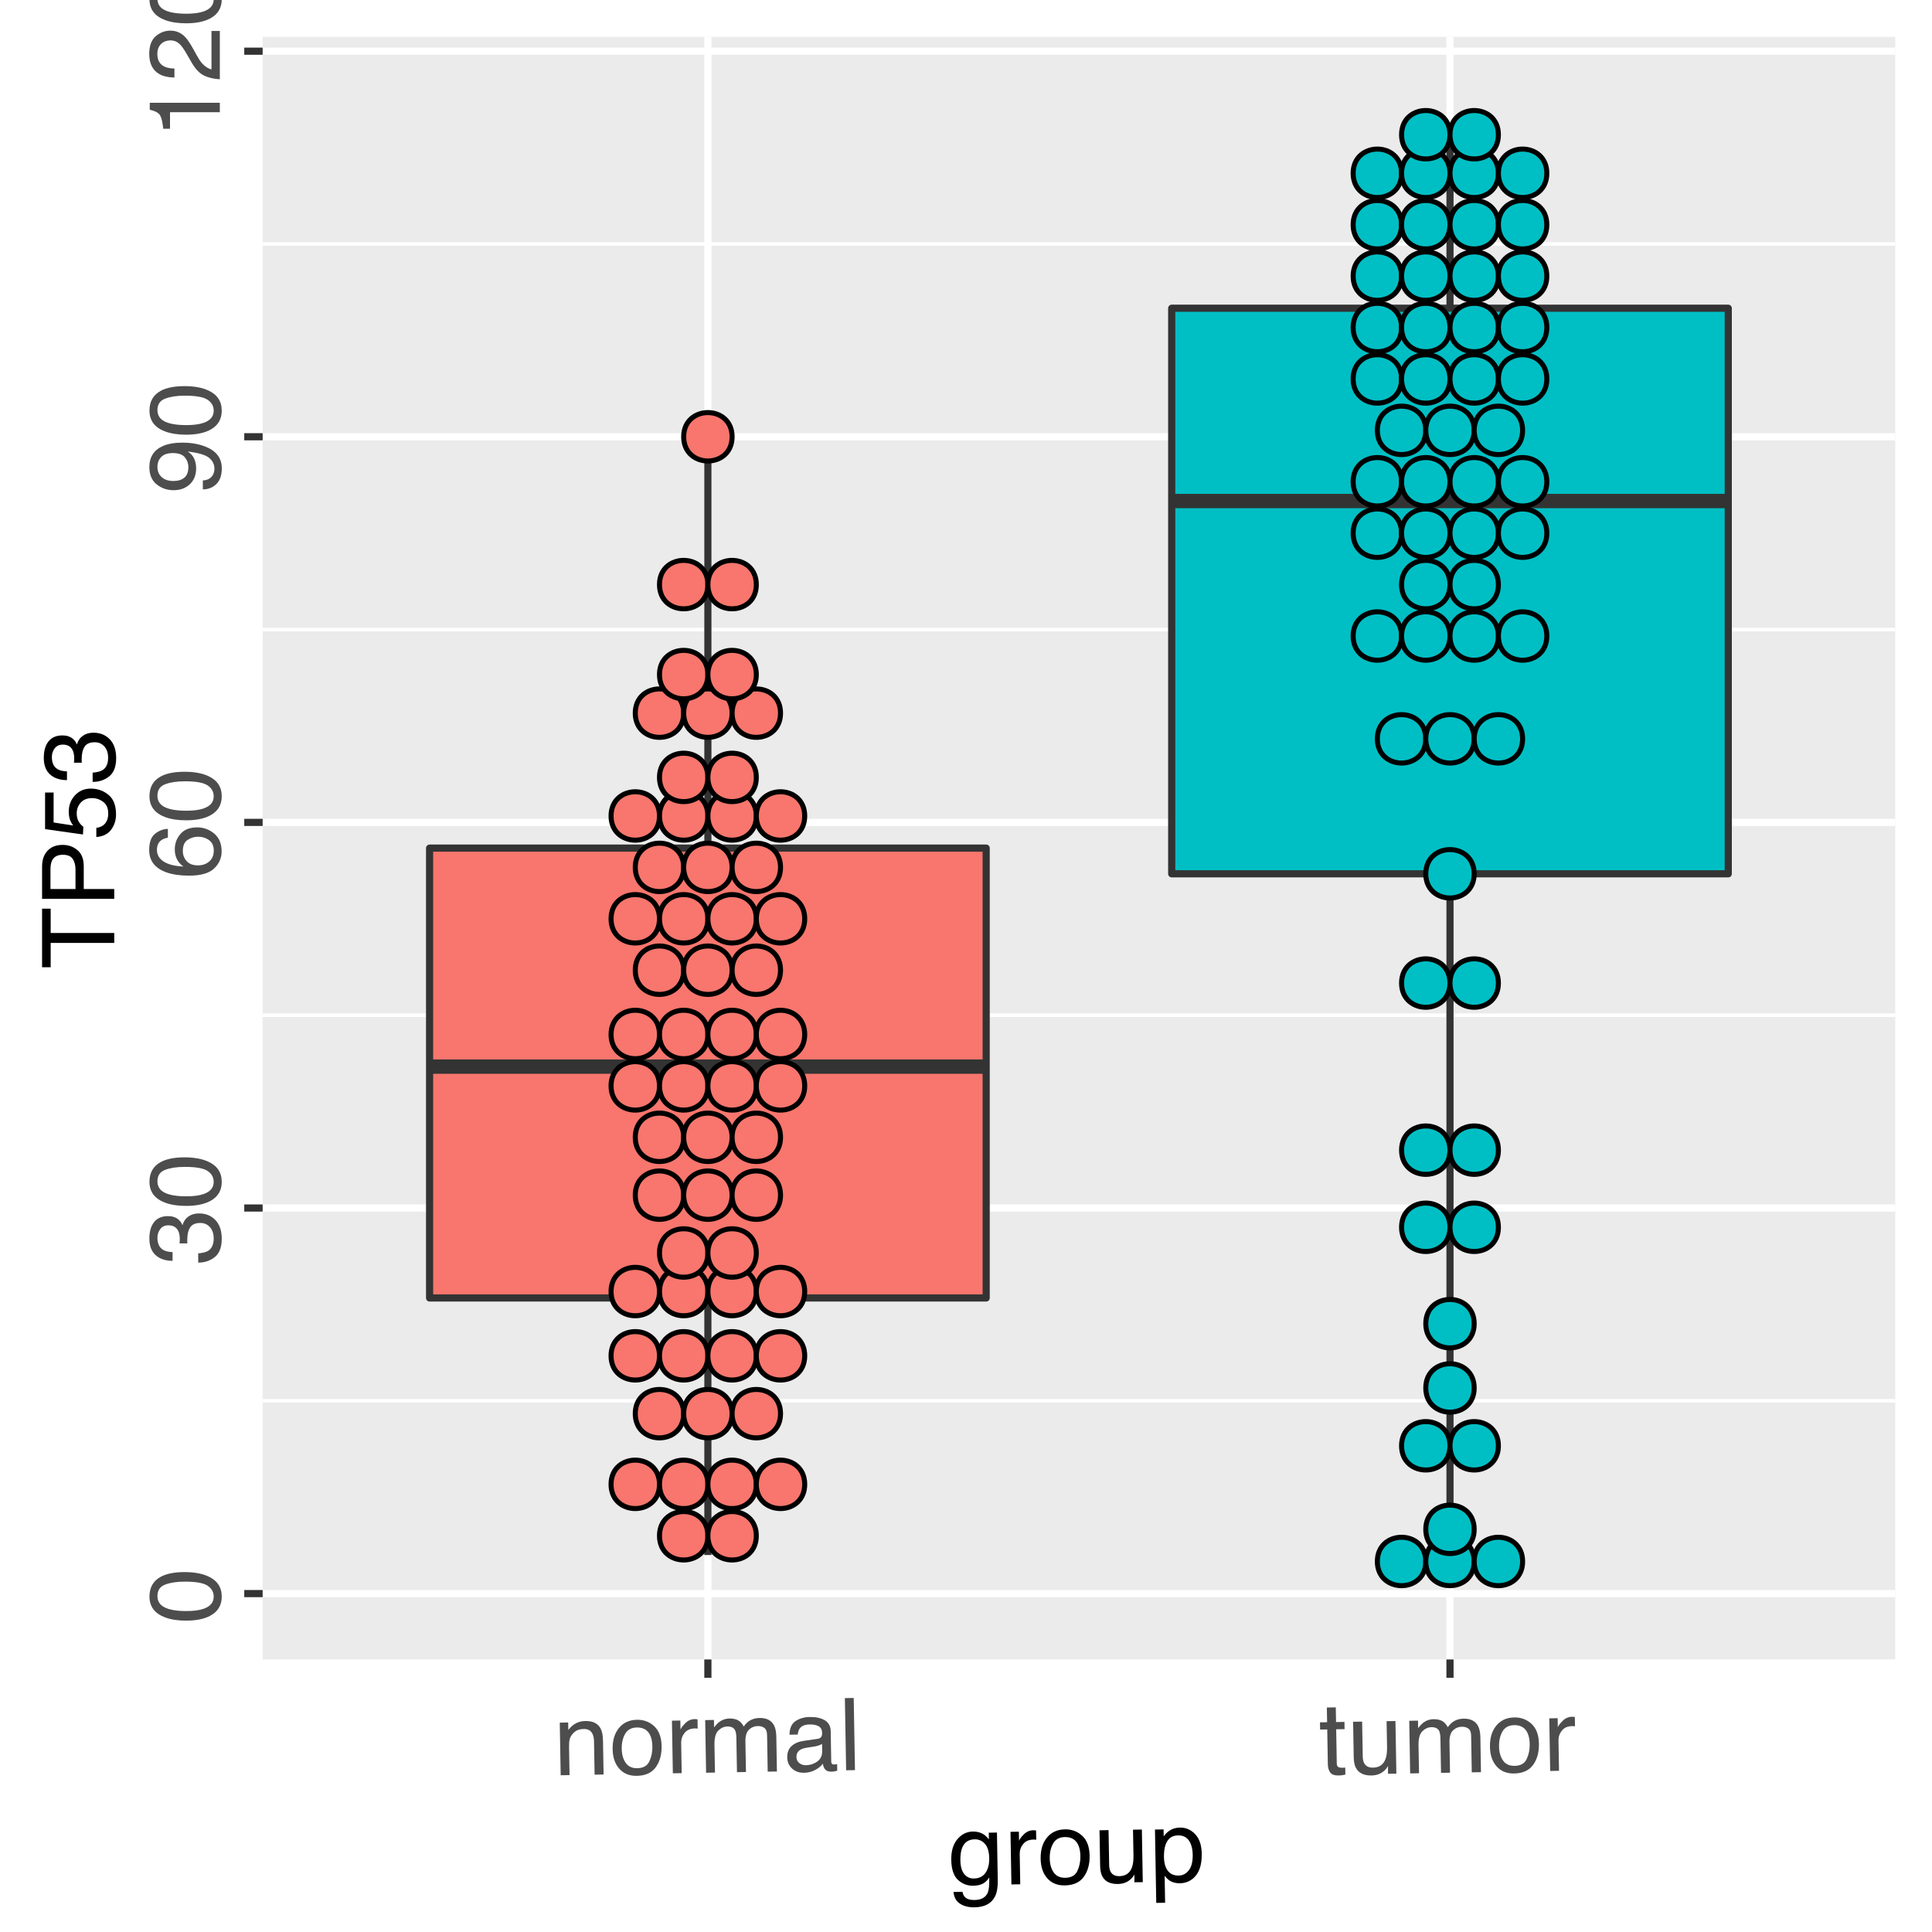 <?xml version="1.0" encoding="UTF-8"?>
<svg xmlns="http://www.w3.org/2000/svg" xmlns:xlink="http://www.w3.org/1999/xlink" width="288pt" height="288pt" viewBox="0 0 288 288" version="1.1">
<defs>
<g>
<symbol overflow="visible" id="glyph0-0">
<path style="stroke:none;" d=""/>
</symbol>
<symbol overflow="visible" id="glyph0-1">
<path style="stroke:none;" d="M -10.488 -4.059 C -10.488 -5.414 -9.93 -6.398 -8.812 -7.004 C -7.945 -7.473 -6.762 -7.707 -5.258 -7.707 C -3.832 -7.707 -2.652 -7.492 -1.723 -7.066 C -0.383 -6.453 0.285 -5.445 0.285 -4.051 C 0.285 -2.789 -0.262 -1.852 -1.355 -1.238 C -2.27 -0.727 -3.492 -0.469 -5.031 -0.469 C -6.223 -0.469 -7.246 -0.621 -8.102 -0.93 C -9.691 -1.508 -10.488 -2.551 -10.488 -4.059 Z M -0.914 -4.043 C -0.914 -4.727 -1.219 -5.27 -1.824 -5.676 C -2.43 -6.082 -3.559 -6.285 -5.207 -6.285 C -6.398 -6.285 -7.379 -6.137 -8.148 -5.844 C -8.918 -5.551 -9.301 -4.984 -9.301 -4.137 C -9.301 -3.363 -8.938 -2.793 -8.207 -2.434 C -7.477 -2.074 -6.402 -1.898 -4.98 -1.898 C -3.91 -1.898 -3.051 -2.012 -2.402 -2.242 C -1.41 -2.594 -0.914 -3.195 -0.914 -4.043 Z M -0.914 -4.043 "/>
</symbol>
<symbol overflow="visible" id="glyph0-2">
<path style="stroke:none;" d="M 0.285 -3.898 C 0.285 -2.656 -0.055 -1.758 -0.734 -1.199 C -1.418 -0.641 -2.246 -0.359 -3.223 -0.359 L -3.223 -1.734 C -2.543 -1.793 -2.051 -1.922 -1.742 -2.117 C -1.191 -2.457 -0.914 -3.078 -0.914 -3.969 C -0.914 -4.664 -1.102 -5.219 -1.473 -5.641 C -1.844 -6.059 -2.32 -6.27 -2.906 -6.27 C -3.629 -6.27 -4.137 -6.047 -4.422 -5.605 C -4.711 -5.164 -4.855 -4.551 -4.855 -3.766 C -4.855 -3.676 -4.855 -3.586 -4.852 -3.496 C -4.848 -3.406 -4.848 -3.316 -4.84 -3.223 L -6.004 -3.223 C -5.992 -3.359 -5.98 -3.473 -5.977 -3.566 C -5.973 -3.66 -5.969 -3.762 -5.969 -3.867 C -5.969 -4.359 -6.047 -4.766 -6.203 -5.082 C -6.477 -5.641 -6.965 -5.918 -7.668 -5.918 C -8.191 -5.918 -8.594 -5.734 -8.875 -5.363 C -9.16 -4.992 -9.301 -4.559 -9.301 -4.066 C -9.301 -3.188 -9.008 -2.578 -8.422 -2.242 C -8.102 -2.055 -7.641 -1.949 -7.047 -1.926 L -7.047 -0.621 C -7.828 -0.621 -8.492 -0.777 -9.039 -1.09 C -10.016 -1.629 -10.504 -2.574 -10.504 -3.926 C -10.504 -4.996 -10.266 -5.824 -9.789 -6.41 C -9.312 -6.996 -8.621 -7.289 -7.719 -7.289 C -7.074 -7.289 -6.551 -7.113 -6.152 -6.77 C -5.902 -6.555 -5.707 -6.273 -5.566 -5.934 C -5.414 -6.484 -5.125 -6.914 -4.691 -7.227 C -4.258 -7.535 -3.73 -7.691 -3.105 -7.691 C -2.105 -7.691 -1.289 -7.359 -0.66 -6.703 C -0.031 -6.043 0.285 -5.109 0.285 -3.898 Z M 0.285 -3.898 "/>
</symbol>
<symbol overflow="visible" id="glyph0-3">
<path style="stroke:none;" d="M -10.531 -4.387 C -10.531 -5.559 -10.227 -6.375 -9.621 -6.836 C -9.012 -7.297 -8.387 -7.531 -7.742 -7.531 L -7.742 -6.227 C -8.156 -6.148 -8.48 -6.023 -8.715 -5.852 C -9.156 -5.535 -9.375 -5.055 -9.375 -4.41 C -9.375 -3.672 -9.035 -3.086 -8.352 -2.652 C -7.672 -2.219 -6.695 -1.977 -5.426 -1.926 C -5.871 -2.23 -6.203 -2.609 -6.422 -3.07 C -6.617 -3.488 -6.715 -3.957 -6.715 -4.477 C -6.715 -5.355 -6.434 -6.121 -5.875 -6.773 C -5.312 -7.43 -4.477 -7.758 -3.363 -7.758 C -2.41 -7.758 -1.566 -7.445 -0.832 -6.828 C -0.098 -6.207 0.27 -5.32 0.27 -4.176 C 0.27 -3.195 -0.102 -2.348 -0.848 -1.633 C -1.59 -0.922 -2.844 -0.562 -4.605 -0.562 C -5.91 -0.562 -7.016 -0.723 -7.926 -1.039 C -9.664 -1.648 -10.531 -2.766 -10.531 -4.387 Z M -0.902 -4.293 C -0.902 -4.984 -1.133 -5.504 -1.602 -5.848 C -2.066 -6.191 -2.617 -6.363 -3.25 -6.363 C -3.789 -6.363 -4.301 -6.211 -4.785 -5.902 C -5.273 -5.594 -5.516 -5.035 -5.516 -4.227 C -5.516 -3.66 -5.328 -3.164 -4.949 -2.734 C -4.574 -2.309 -4.008 -2.094 -3.25 -2.094 C -2.586 -2.094 -2.031 -2.289 -1.578 -2.676 C -1.125 -3.066 -0.902 -3.602 -0.902 -4.293 Z M -0.902 -4.293 "/>
</symbol>
<symbol overflow="visible" id="glyph0-4">
<path style="stroke:none;" d="M -2.535 -1.992 C -1.809 -2.031 -1.305 -2.312 -1.023 -2.836 C -0.879 -3.102 -0.805 -3.406 -0.805 -3.742 C -0.805 -4.371 -1.066 -4.91 -1.594 -5.355 C -2.117 -5.797 -3.184 -6.113 -4.789 -6.301 C -4.324 -6.008 -4 -5.645 -3.812 -5.211 C -3.625 -4.777 -3.531 -4.312 -3.531 -3.816 C -3.531 -2.805 -3.844 -2.004 -4.477 -1.418 C -5.105 -0.828 -5.914 -0.535 -6.906 -0.535 C -7.859 -0.535 -8.695 -0.824 -9.418 -1.406 C -10.141 -1.988 -10.504 -2.844 -10.504 -3.977 C -10.504 -5.504 -9.812 -6.559 -8.438 -7.141 C -7.68 -7.465 -6.734 -7.625 -5.594 -7.625 C -4.312 -7.625 -3.172 -7.434 -2.184 -7.047 C -0.531 -6.406 0.293 -5.32 0.293 -3.793 C 0.293 -2.77 0.023 -1.988 -0.512 -1.457 C -1.051 -0.926 -1.723 -0.66 -2.535 -0.66 Z M -4.688 -3.992 C -4.688 -4.516 -4.859 -4.992 -5.203 -5.422 C -5.547 -5.855 -6.148 -6.07 -7.008 -6.07 C -7.781 -6.07 -8.355 -5.879 -8.734 -5.488 C -9.113 -5.102 -9.301 -4.605 -9.301 -4.008 C -9.301 -3.363 -9.086 -2.852 -8.652 -2.473 C -8.223 -2.094 -7.645 -1.906 -6.922 -1.906 C -6.238 -1.906 -5.695 -2.07 -5.293 -2.402 C -4.891 -2.734 -4.688 -3.266 -4.688 -3.992 Z M -4.688 -3.992 "/>
</symbol>
<symbol overflow="visible" id="glyph0-5">
<path style="stroke:none;" d="M -7.426 -1.438 L -8.438 -1.438 C -8.531 -2.387 -8.684 -3.051 -8.902 -3.43 C -9.121 -3.805 -9.633 -4.086 -10.445 -4.27 L -10.445 -5.309 L 0 -5.309 L 0 -3.902 L -7.426 -3.902 Z M -7.426 -1.438 "/>
</symbol>
<symbol overflow="visible" id="glyph0-6">
<path style="stroke:none;" d="M 0 -0.469 C -0.902 -0.52 -1.688 -0.703 -2.359 -1.027 C -3.027 -1.352 -3.637 -1.988 -4.184 -2.93 L -4.996 -4.336 C -5.363 -4.965 -5.672 -5.406 -5.934 -5.66 C -6.34 -6.062 -6.801 -6.262 -7.324 -6.262 C -7.934 -6.262 -8.418 -6.078 -8.777 -5.715 C -9.137 -5.348 -9.316 -4.859 -9.316 -4.25 C -9.316 -3.344 -8.977 -2.719 -8.289 -2.375 C -7.926 -2.188 -7.418 -2.086 -6.766 -2.066 L -6.766 -0.727 C -7.68 -0.742 -8.426 -0.91 -9 -1.23 C -10.016 -1.801 -10.523 -2.809 -10.523 -4.254 C -10.523 -5.457 -10.199 -6.336 -9.551 -6.887 C -8.902 -7.441 -8.18 -7.719 -7.383 -7.719 C -6.543 -7.719 -5.824 -7.426 -5.23 -6.832 C -4.883 -6.492 -4.461 -5.879 -3.969 -4.996 L -3.414 -3.992 C -3.148 -3.512 -2.898 -3.137 -2.66 -2.863 C -2.234 -2.375 -1.762 -2.066 -1.246 -1.941 L -1.246 -7.668 L 0 -7.668 Z M 0 -0.469 "/>
</symbol>
<symbol overflow="visible" id="glyph1-0">
<path style="stroke:none;" d=""/>
</symbol>
<symbol overflow="visible" id="glyph1-1">
<path style="stroke:none;" d="M 0.828 -7.859 L 2.082 -7.883 L 2.102 -6.77 C 2.465 -7.234 2.852 -7.57 3.262 -7.777 C 3.676 -7.984 4.133 -8.094 4.641 -8.102 C 5.754 -8.121 6.516 -7.746 6.918 -6.977 C 7.141 -6.555 7.258 -5.949 7.273 -5.16 L 7.359 -0.129 L 6.02 -0.105 L 5.934 -5.047 C 5.926 -5.527 5.848 -5.91 5.699 -6.203 C 5.457 -6.688 5.027 -6.922 4.414 -6.91 C 4.102 -6.906 3.844 -6.871 3.645 -6.805 C 3.285 -6.691 2.973 -6.469 2.707 -6.141 C 2.492 -5.879 2.352 -5.609 2.293 -5.332 C 2.23 -5.055 2.203 -4.66 2.215 -4.148 L 2.285 -0.039 L 0.965 -0.016 Z M 0.828 -7.859 "/>
</symbol>
<symbol overflow="visible" id="glyph1-2">
<path style="stroke:none;" d="M 4.062 -0.922 C 4.938 -0.938 5.531 -1.277 5.844 -1.945 C 6.156 -2.613 6.309 -3.352 6.293 -4.16 C 6.281 -4.895 6.152 -5.488 5.91 -5.941 C 5.527 -6.656 4.883 -7.008 3.973 -6.992 C 3.168 -6.977 2.586 -6.66 2.23 -6.039 C 1.875 -5.418 1.707 -4.672 1.723 -3.801 C 1.734 -2.969 1.93 -2.273 2.309 -1.727 C 2.684 -1.176 3.27 -0.906 4.062 -0.922 Z M 3.988 -8.141 C 5 -8.16 5.859 -7.836 6.57 -7.176 C 7.281 -6.516 7.645 -5.531 7.668 -4.223 C 7.691 -2.957 7.402 -1.906 6.801 -1.07 C 6.199 -0.234 5.254 0.195 3.961 0.215 C 2.883 0.234 2.016 -0.113 1.371 -0.832 C 0.723 -1.551 0.387 -2.527 0.367 -3.758 C 0.344 -5.074 0.66 -6.129 1.316 -6.922 C 1.969 -7.715 2.863 -8.121 3.988 -8.141 Z M 3.988 -8.141 "/>
</symbol>
<symbol overflow="visible" id="glyph1-3">
<path style="stroke:none;" d="M 0.867 -7.859 L 2.117 -7.883 L 2.141 -6.527 C 2.238 -6.793 2.484 -7.117 2.879 -7.504 C 3.273 -7.891 3.73 -8.086 4.254 -8.094 C 4.277 -8.094 4.32 -8.094 4.379 -8.09 C 4.438 -8.086 4.539 -8.078 4.68 -8.066 L 4.703 -6.676 C 4.625 -6.688 4.555 -6.695 4.488 -6.699 C 4.422 -6.703 4.348 -6.707 4.27 -6.703 C 3.605 -6.691 3.102 -6.469 2.75 -6.035 C 2.402 -5.602 2.234 -5.109 2.242 -4.551 L 2.32 -0.039 L 1.004 -0.016 Z M 0.867 -7.859 "/>
</symbol>
<symbol overflow="visible" id="glyph1-4">
<path style="stroke:none;" d="M 0.828 -7.859 L 2.133 -7.883 L 2.152 -6.77 C 2.457 -7.16 2.738 -7.445 2.988 -7.625 C 3.418 -7.93 3.906 -8.09 4.457 -8.098 C 5.082 -8.109 5.59 -7.965 5.977 -7.664 C 6.195 -7.492 6.395 -7.238 6.574 -6.898 C 6.859 -7.324 7.199 -7.641 7.59 -7.852 C 7.984 -8.059 8.426 -8.168 8.918 -8.176 C 9.973 -8.195 10.699 -7.828 11.09 -7.07 C 11.305 -6.664 11.414 -6.117 11.43 -5.422 L 11.52 -0.199 L 10.148 -0.176 L 10.055 -5.625 C 10.047 -6.148 9.91 -6.504 9.645 -6.695 C 9.379 -6.887 9.059 -6.977 8.684 -6.973 C 8.164 -6.961 7.723 -6.781 7.355 -6.43 C 6.988 -6.074 6.812 -5.492 6.824 -4.684 L 6.906 -0.121 L 5.566 -0.098 L 5.477 -5.215 C 5.469 -5.746 5.398 -6.137 5.266 -6.379 C 5.059 -6.742 4.684 -6.918 4.137 -6.906 C 3.637 -6.898 3.188 -6.699 2.789 -6.305 C 2.387 -5.91 2.195 -5.211 2.211 -4.199 L 2.285 -0.039 L 0.965 -0.016 Z M 0.828 -7.859 "/>
</symbol>
<symbol overflow="visible" id="glyph1-5">
<path style="stroke:none;" d="M 1.941 -2.121 C 1.949 -1.742 2.094 -1.441 2.375 -1.227 C 2.656 -1.012 2.988 -0.91 3.367 -0.914 C 3.832 -0.922 4.281 -1.039 4.711 -1.262 C 5.438 -1.629 5.793 -2.219 5.777 -3.031 L 5.758 -4.094 C 5.602 -3.988 5.395 -3.898 5.141 -3.824 C 4.887 -3.754 4.641 -3.699 4.398 -3.668 L 3.602 -3.551 C 3.125 -3.477 2.766 -3.371 2.531 -3.23 C 2.129 -2.992 1.934 -2.625 1.941 -2.121 Z M 5.086 -4.844 C 5.391 -4.887 5.59 -5.02 5.688 -5.234 C 5.746 -5.352 5.77 -5.523 5.766 -5.742 C 5.758 -6.191 5.594 -6.512 5.27 -6.711 C 4.945 -6.906 4.488 -7 3.891 -6.992 C 3.203 -6.98 2.719 -6.785 2.438 -6.41 C 2.281 -6.199 2.18 -5.895 2.137 -5.488 L 0.906 -5.465 C 0.914 -6.434 1.219 -7.109 1.812 -7.5 C 2.41 -7.891 3.105 -8.09 3.902 -8.105 C 4.824 -8.121 5.578 -7.957 6.16 -7.617 C 6.738 -7.273 7.031 -6.734 7.047 -5.992 L 7.125 -1.473 C 7.125 -1.336 7.156 -1.227 7.215 -1.145 C 7.273 -1.062 7.391 -1.023 7.57 -1.027 C 7.629 -1.027 7.695 -1.031 7.77 -1.039 C 7.844 -1.047 7.918 -1.062 8.004 -1.078 L 8.02 -0.102 C 7.816 -0.039 7.66 0 7.551 0.016 C 7.445 0.031 7.301 0.043 7.113 0.043 C 6.66 0.051 6.328 -0.102 6.117 -0.422 C 6.008 -0.59 5.926 -0.832 5.875 -1.145 C 5.613 -0.789 5.234 -0.477 4.734 -0.207 C 4.238 0.059 3.688 0.199 3.082 0.211 C 2.352 0.223 1.754 0.012 1.285 -0.422 C 0.816 -0.855 0.574 -1.406 0.566 -2.066 C 0.551 -2.797 0.77 -3.363 1.215 -3.773 C 1.664 -4.18 2.254 -4.438 2.988 -4.543 Z M 5.086 -4.844 "/>
</symbol>
<symbol overflow="visible" id="glyph1-6">
<path style="stroke:none;" d="M 0.816 -10.773 L 2.133 -10.797 L 2.32 -0.039 L 1.004 -0.016 Z M 0.816 -10.773 "/>
</symbol>
<symbol overflow="visible" id="glyph1-7">
<path style="stroke:none;" d="M 1.055 -10.055 L 2.387 -10.078 L 2.426 -7.887 L 3.68 -7.91 L 3.695 -6.832 L 2.445 -6.812 L 2.535 -1.691 C 2.539 -1.418 2.637 -1.238 2.82 -1.148 C 2.926 -1.098 3.098 -1.074 3.336 -1.078 C 3.398 -1.078 3.469 -1.078 3.543 -1.082 C 3.613 -1.086 3.699 -1.094 3.797 -1.105 L 3.816 -0.066 C 3.664 -0.02 3.508 0.016 3.344 0.035 C 3.18 0.059 3.004 0.07 2.812 0.074 C 2.199 0.086 1.777 -0.062 1.555 -0.375 C 1.328 -0.688 1.211 -1.094 1.203 -1.598 L 1.113 -6.789 L 0.051 -6.77 L 0.031 -7.848 L 1.094 -7.863 Z M 1.055 -10.055 "/>
</symbol>
<symbol overflow="visible" id="glyph1-8">
<path style="stroke:none;" d="M 2.148 -7.883 L 2.238 -2.676 C 2.246 -2.277 2.316 -1.949 2.445 -1.699 C 2.688 -1.234 3.129 -1.008 3.77 -1.02 C 4.688 -1.035 5.305 -1.457 5.621 -2.281 C 5.797 -2.723 5.875 -3.328 5.863 -4.094 L 5.793 -7.945 L 7.113 -7.969 L 7.25 -0.125 L 6.004 -0.105 L 6 -1.262 C 5.832 -0.961 5.625 -0.707 5.375 -0.496 C 4.879 -0.078 4.273 0.137 3.555 0.148 C 2.438 0.168 1.668 -0.191 1.25 -0.93 C 1.023 -1.328 0.906 -1.859 0.895 -2.527 L 0.801 -7.859 Z M 2.148 -7.883 "/>
</symbol>
<symbol overflow="visible" id="glyph1-9">
<path style="stroke:none;" d="M 3.594 -8.047 C 4.211 -8.059 4.75 -7.918 5.215 -7.621 C 5.465 -7.453 5.727 -7.211 5.988 -6.887 L 5.973 -7.875 L 7.188 -7.898 L 7.312 -0.766 C 7.328 0.23 7.195 1.02 6.914 1.602 C 6.387 2.676 5.363 3.227 3.844 3.25 C 3 3.266 2.285 3.09 1.703 2.723 C 1.121 2.352 0.789 1.766 0.707 0.961 L 2.047 0.938 C 2.117 1.289 2.246 1.559 2.441 1.746 C 2.742 2.031 3.215 2.172 3.855 2.16 C 4.863 2.141 5.52 1.773 5.82 1.055 C 6 0.633 6.07 -0.117 6.039 -1.195 C 5.781 -0.793 5.469 -0.488 5.102 -0.285 C 4.734 -0.086 4.246 0.02 3.633 0.031 C 2.785 0.047 2.035 -0.242 1.387 -0.832 C 0.738 -1.426 0.406 -2.418 0.379 -3.809 C 0.355 -5.121 0.66 -6.152 1.289 -6.902 C 1.918 -7.648 2.688 -8.031 3.594 -8.047 Z M 6.039 -4.062 C 6.023 -5.031 5.809 -5.75 5.398 -6.211 C 4.992 -6.672 4.477 -6.898 3.859 -6.887 C 2.93 -6.871 2.305 -6.426 1.977 -5.551 C 1.805 -5.082 1.723 -4.473 1.738 -3.723 C 1.754 -2.84 1.945 -2.168 2.309 -1.715 C 2.676 -1.258 3.164 -1.035 3.77 -1.047 C 4.715 -1.062 5.375 -1.504 5.746 -2.363 C 5.953 -2.852 6.051 -3.418 6.039 -4.062 Z M 6.039 -4.062 "/>
</symbol>
<symbol overflow="visible" id="glyph1-10">
<path style="stroke:none;" d="M 4.262 -0.961 C 4.875 -0.973 5.383 -1.238 5.781 -1.762 C 6.18 -2.281 6.371 -3.055 6.352 -4.082 C 6.34 -4.707 6.242 -5.242 6.055 -5.688 C 5.699 -6.547 5.066 -6.969 4.156 -6.949 C 3.242 -6.934 2.625 -6.469 2.305 -5.551 C 2.133 -5.059 2.055 -4.438 2.066 -3.684 C 2.078 -3.078 2.176 -2.566 2.367 -2.145 C 2.723 -1.34 3.352 -0.945 4.262 -0.961 Z M 0.727 -7.82 L 2.008 -7.844 L 2.027 -6.805 C 2.285 -7.164 2.566 -7.445 2.879 -7.648 C 3.316 -7.949 3.836 -8.102 4.438 -8.113 C 5.324 -8.129 6.086 -7.801 6.719 -7.133 C 7.352 -6.461 7.676 -5.492 7.699 -4.23 C 7.727 -2.52 7.305 -1.293 6.422 -0.543 C 5.863 -0.07 5.207 0.172 4.457 0.188 C 3.867 0.195 3.367 0.074 2.965 -0.176 C 2.727 -0.32 2.461 -0.566 2.168 -0.918 L 2.238 3.09 L 0.918 3.113 Z M 0.727 -7.82 "/>
</symbol>
<symbol overflow="visible" id="glyph2-0">
<path style="stroke:none;" d=""/>
</symbol>
<symbol overflow="visible" id="glyph2-1">
<path style="stroke:none;" d="M -10.758 -8.973 L -9.477 -8.973 L -9.477 -5.348 L 0 -5.348 L 0 -3.867 L -9.477 -3.867 L -9.477 -0.242 L -10.758 -0.242 Z M -10.758 -8.973 "/>
</symbol>
<symbol overflow="visible" id="glyph2-2">
<path style="stroke:none;" d="M -10.758 -1.281 L -10.758 -6.125 C -10.758 -7.082 -10.488 -7.852 -9.949 -8.438 C -9.41 -9.023 -8.652 -9.316 -7.676 -9.316 C -6.836 -9.316 -6.105 -9.055 -5.48 -8.531 C -4.859 -8.008 -4.547 -7.207 -4.547 -6.125 L -4.547 -2.738 L 0 -2.738 L 0 -1.281 Z M -7.668 -7.844 C -8.461 -7.844 -8.996 -7.551 -9.281 -6.965 C -9.43 -6.645 -9.508 -6.203 -9.508 -5.641 L -9.508 -2.738 L -5.777 -2.738 L -5.777 -5.641 C -5.777 -6.293 -5.918 -6.824 -6.195 -7.234 C -6.473 -7.641 -6.965 -7.844 -7.668 -7.844 Z M -7.668 -7.844 "/>
</symbol>
<symbol overflow="visible" id="glyph2-3">
<path style="stroke:none;" d="M -2.672 -1.852 C -1.922 -1.941 -1.402 -2.289 -1.113 -2.898 C -0.965 -3.211 -0.895 -3.574 -0.895 -3.984 C -0.895 -4.766 -1.141 -5.344 -1.641 -5.719 C -2.137 -6.094 -2.691 -6.285 -3.297 -6.285 C -4.027 -6.285 -4.594 -6.062 -4.996 -5.613 C -5.395 -5.168 -5.594 -4.633 -5.594 -4.008 C -5.594 -3.555 -5.508 -3.164 -5.332 -2.84 C -5.156 -2.516 -4.914 -2.238 -4.602 -2.008 L -4.664 -0.863 L -10.312 -1.664 L -10.312 -7.113 L -9.039 -7.113 L -9.039 -2.652 L -6.125 -2.203 C -6.309 -2.449 -6.449 -2.68 -6.539 -2.902 C -6.703 -3.293 -6.781 -3.742 -6.781 -4.254 C -6.781 -5.219 -6.473 -6.031 -5.852 -6.703 C -5.23 -7.371 -4.445 -7.703 -3.492 -7.703 C -2.5 -7.703 -1.629 -7.398 -0.871 -6.785 C -0.113 -6.172 0.266 -5.195 0.266 -3.852 C 0.266 -2.996 0.023 -2.242 -0.457 -1.586 C -0.938 -0.93 -1.676 -0.562 -2.672 -0.484 Z M -2.672 -1.852 "/>
</symbol>
<symbol overflow="visible" id="glyph2-4">
<path style="stroke:none;" d="M 0.285 -3.898 C 0.285 -2.656 -0.055 -1.758 -0.734 -1.199 C -1.418 -0.641 -2.246 -0.359 -3.223 -0.359 L -3.223 -1.734 C -2.543 -1.793 -2.051 -1.922 -1.742 -2.117 C -1.191 -2.457 -0.914 -3.078 -0.914 -3.969 C -0.914 -4.664 -1.102 -5.219 -1.473 -5.641 C -1.844 -6.059 -2.32 -6.27 -2.906 -6.27 C -3.629 -6.27 -4.137 -6.047 -4.422 -5.605 C -4.711 -5.164 -4.855 -4.551 -4.855 -3.766 C -4.855 -3.676 -4.855 -3.586 -4.852 -3.496 C -4.852 -3.406 -4.848 -3.316 -4.84 -3.223 L -6.008 -3.223 C -5.992 -3.359 -5.98 -3.473 -5.977 -3.566 C -5.973 -3.66 -5.969 -3.762 -5.969 -3.867 C -5.969 -4.359 -6.047 -4.766 -6.203 -5.082 C -6.477 -5.641 -6.965 -5.918 -7.668 -5.918 C -8.191 -5.918 -8.594 -5.734 -8.875 -5.363 C -9.16 -4.992 -9.301 -4.559 -9.301 -4.066 C -9.301 -3.188 -9.008 -2.578 -8.422 -2.242 C -8.102 -2.055 -7.641 -1.949 -7.047 -1.926 L -7.047 -0.621 C -7.828 -0.621 -8.492 -0.777 -9.039 -1.09 C -10.016 -1.629 -10.504 -2.574 -10.504 -3.926 C -10.504 -4.996 -10.266 -5.824 -9.789 -6.41 C -9.312 -6.996 -8.625 -7.289 -7.719 -7.289 C -7.074 -7.289 -6.555 -7.113 -6.152 -6.766 C -5.902 -6.551 -5.707 -6.273 -5.566 -5.934 C -5.414 -6.484 -5.125 -6.914 -4.691 -7.227 C -4.258 -7.535 -3.73 -7.691 -3.105 -7.691 C -2.105 -7.691 -1.289 -7.359 -0.66 -6.703 C -0.031 -6.043 0.285 -5.109 0.285 -3.898 Z M 0.285 -3.898 "/>
</symbol>
</g>
<clipPath id="clip1">
  <path d="M 39.152 5.48 L 283 5.48 L 283 248 L 39.152 248 Z M 39.152 5.48 "/>
</clipPath>
<clipPath id="clip2">
  <path d="M 39.152 208 L 283 208 L 283 210 L 39.152 210 Z M 39.152 208 "/>
</clipPath>
<clipPath id="clip3">
  <path d="M 39.152 151 L 283 151 L 283 152 L 39.152 152 Z M 39.152 151 "/>
</clipPath>
<clipPath id="clip4">
  <path d="M 39.152 93 L 283 93 L 283 95 L 39.152 95 Z M 39.152 93 "/>
</clipPath>
<clipPath id="clip5">
  <path d="M 39.152 36 L 283 36 L 283 37 L 39.152 37 Z M 39.152 36 "/>
</clipPath>
<clipPath id="clip6">
  <path d="M 39.152 237 L 283.523 237 L 283.523 239 L 39.152 239 Z M 39.152 237 "/>
</clipPath>
<clipPath id="clip7">
  <path d="M 39.152 179 L 283.523 179 L 283.523 181 L 39.152 181 Z M 39.152 179 "/>
</clipPath>
<clipPath id="clip8">
  <path d="M 39.152 122 L 283.523 122 L 283.523 124 L 39.152 124 Z M 39.152 122 "/>
</clipPath>
<clipPath id="clip9">
  <path d="M 39.152 64 L 283.523 64 L 283.523 66 L 39.152 66 Z M 39.152 64 "/>
</clipPath>
<clipPath id="clip10">
  <path d="M 39.152 7 L 283.523 7 L 283.523 9 L 39.152 9 Z M 39.152 7 "/>
</clipPath>
<clipPath id="clip11">
  <path d="M 104 5.48 L 107 5.48 L 107 248 L 104 248 Z M 104 5.48 "/>
</clipPath>
<clipPath id="clip12">
  <path d="M 215 5.48 L 217 5.48 L 217 248 L 215 248 Z M 215 5.48 "/>
</clipPath>
</defs>
<g id="surface596">
<rect x="0" y="0" width="288" height="288" style="fill:rgb(100%,100%,100%);fill-opacity:1;stroke:none;"/>
<rect x="0" y="0" width="288" height="288" style="fill:rgb(100%,100%,100%);fill-opacity:1;stroke:none;"/>
<path style="fill:none;stroke-width:1.067;stroke-linecap:round;stroke-linejoin:round;stroke:rgb(100%,100%,100%);stroke-opacity:1;stroke-miterlimit:10;" d="M 0 288 L 288 288 L 288 0 L 0 0 Z M 0 288 "/>
<g clip-path="url(#clip1)" clip-rule="nonzero">
<path style=" stroke:none;fill-rule:nonzero;fill:rgb(92.157%,92.157%,92.157%);fill-opacity:1;" d="M 39.152 247.371 L 282.523 247.371 L 282.523 5.48 L 39.152 5.48 Z M 39.152 247.371 "/>
</g>
<g clip-path="url(#clip2)" clip-rule="nonzero">
<path style="fill:none;stroke-width:0.533;stroke-linecap:butt;stroke-linejoin:round;stroke:rgb(100%,100%,100%);stroke-opacity:1;stroke-miterlimit:10;" d="M 39.152 208.816 L 282.52 208.816 "/>
</g>
<g clip-path="url(#clip3)" clip-rule="nonzero">
<path style="fill:none;stroke-width:0.533;stroke-linecap:butt;stroke-linejoin:round;stroke:rgb(100%,100%,100%);stroke-opacity:1;stroke-miterlimit:10;" d="M 39.152 151.332 L 282.52 151.332 "/>
</g>
<g clip-path="url(#clip4)" clip-rule="nonzero">
<path style="fill:none;stroke-width:0.533;stroke-linecap:butt;stroke-linejoin:round;stroke:rgb(100%,100%,100%);stroke-opacity:1;stroke-miterlimit:10;" d="M 39.152 93.852 L 282.52 93.852 "/>
</g>
<g clip-path="url(#clip5)" clip-rule="nonzero">
<path style="fill:none;stroke-width:0.533;stroke-linecap:butt;stroke-linejoin:round;stroke:rgb(100%,100%,100%);stroke-opacity:1;stroke-miterlimit:10;" d="M 39.152 36.371 L 282.52 36.371 "/>
</g>
<g clip-path="url(#clip6)" clip-rule="nonzero">
<path style="fill:none;stroke-width:1.067;stroke-linecap:butt;stroke-linejoin:round;stroke:rgb(100%,100%,100%);stroke-opacity:1;stroke-miterlimit:10;" d="M 39.152 237.555 L 282.52 237.555 "/>
</g>
<g clip-path="url(#clip7)" clip-rule="nonzero">
<path style="fill:none;stroke-width:1.067;stroke-linecap:butt;stroke-linejoin:round;stroke:rgb(100%,100%,100%);stroke-opacity:1;stroke-miterlimit:10;" d="M 39.152 180.074 L 282.52 180.074 "/>
</g>
<g clip-path="url(#clip8)" clip-rule="nonzero">
<path style="fill:none;stroke-width:1.067;stroke-linecap:butt;stroke-linejoin:round;stroke:rgb(100%,100%,100%);stroke-opacity:1;stroke-miterlimit:10;" d="M 39.152 122.594 L 282.52 122.594 "/>
</g>
<g clip-path="url(#clip9)" clip-rule="nonzero">
<path style="fill:none;stroke-width:1.067;stroke-linecap:butt;stroke-linejoin:round;stroke:rgb(100%,100%,100%);stroke-opacity:1;stroke-miterlimit:10;" d="M 39.152 65.109 L 282.52 65.109 "/>
</g>
<g clip-path="url(#clip10)" clip-rule="nonzero">
<path style="fill:none;stroke-width:1.067;stroke-linecap:butt;stroke-linejoin:round;stroke:rgb(100%,100%,100%);stroke-opacity:1;stroke-miterlimit:10;" d="M 39.152 7.629 L 282.52 7.629 "/>
</g>
<g clip-path="url(#clip11)" clip-rule="nonzero">
<path style="fill:none;stroke-width:1.067;stroke-linecap:butt;stroke-linejoin:round;stroke:rgb(100%,100%,100%);stroke-opacity:1;stroke-miterlimit:10;" d="M 105.523 247.371 L 105.523 5.48 "/>
</g>
<g clip-path="url(#clip12)" clip-rule="nonzero">
<path style="fill:none;stroke-width:1.067;stroke-linecap:butt;stroke-linejoin:round;stroke:rgb(100%,100%,100%);stroke-opacity:1;stroke-miterlimit:10;" d="M 216.148 247.371 L 216.148 5.48 "/>
</g>
<path style="fill:none;stroke-width:1.067;stroke-linecap:butt;stroke-linejoin:round;stroke:rgb(20%,20%,20%);stroke-opacity:1;stroke-miterlimit:10;" d="M 105.523 126.426 L 105.523 65.109 "/>
<path style="fill:none;stroke-width:1.067;stroke-linecap:butt;stroke-linejoin:round;stroke:rgb(20%,20%,20%);stroke-opacity:1;stroke-miterlimit:10;" d="M 105.523 193.488 L 105.523 231.809 "/>
<path style="fill-rule:nonzero;fill:rgb(97.255%,46.275%,42.745%);fill-opacity:1;stroke-width:1.067;stroke-linecap:round;stroke-linejoin:round;stroke:rgb(20%,20%,20%);stroke-opacity:1;stroke-miterlimit:10;" d="M 64.039 126.426 L 64.039 193.488 L 147.008 193.488 L 147.008 126.426 Z M 64.039 126.426 "/>
<path style="fill:none;stroke-width:2.134;stroke-linecap:butt;stroke-linejoin:round;stroke:rgb(20%,20%,20%);stroke-opacity:1;stroke-miterlimit:10;" d="M 64.039 158.996 L 147.008 158.996 "/>
<path style="fill:none;stroke-width:1.067;stroke-linecap:butt;stroke-linejoin:round;stroke:rgb(20%,20%,20%);stroke-opacity:1;stroke-miterlimit:10;" d="M 216.148 45.949 L 216.148 19.125 "/>
<path style="fill:none;stroke-width:1.067;stroke-linecap:butt;stroke-linejoin:round;stroke:rgb(20%,20%,20%);stroke-opacity:1;stroke-miterlimit:10;" d="M 216.148 130.258 L 216.148 235.641 "/>
<path style="fill-rule:nonzero;fill:rgb(0%,74.902%,76.863%);fill-opacity:1;stroke-width:1.067;stroke-linecap:round;stroke-linejoin:round;stroke:rgb(20%,20%,20%);stroke-opacity:1;stroke-miterlimit:10;" d="M 174.664 45.949 L 174.664 130.258 L 257.629 130.258 L 257.629 45.949 Z M 174.664 45.949 "/>
<path style="fill:none;stroke-width:2.134;stroke-linecap:butt;stroke-linejoin:round;stroke:rgb(20%,20%,20%);stroke-opacity:1;stroke-miterlimit:10;" d="M 174.664 74.691 L 257.629 74.691 "/>
<path style="fill-rule:nonzero;fill:rgb(97.255%,46.275%,42.745%);fill-opacity:1;stroke-width:0.75;stroke-linecap:round;stroke-linejoin:round;stroke:rgb(0%,0%,0%);stroke-opacity:1;stroke-miterlimit:10;" d="M 105.523 228.934 C 105.523 233.746 98.309 233.746 98.309 228.934 C 98.309 224.121 105.523 224.121 105.523 228.934 "/>
<path style="fill-rule:nonzero;fill:rgb(97.255%,46.275%,42.745%);fill-opacity:1;stroke-width:0.75;stroke-linecap:round;stroke-linejoin:round;stroke:rgb(0%,0%,0%);stroke-opacity:1;stroke-miterlimit:10;" d="M 112.742 228.934 C 112.742 233.746 105.523 233.746 105.523 228.934 C 105.523 224.121 112.742 224.121 112.742 228.934 "/>
<path style="fill-rule:nonzero;fill:rgb(97.255%,46.275%,42.745%);fill-opacity:1;stroke-width:0.75;stroke-linecap:round;stroke-linejoin:round;stroke:rgb(0%,0%,0%);stroke-opacity:1;stroke-miterlimit:10;" d="M 98.309 221.27 C 98.309 226.082 91.09 226.082 91.09 221.27 C 91.09 216.457 98.309 216.457 98.309 221.27 "/>
<path style="fill-rule:nonzero;fill:rgb(97.255%,46.275%,42.745%);fill-opacity:1;stroke-width:0.75;stroke-linecap:round;stroke-linejoin:round;stroke:rgb(0%,0%,0%);stroke-opacity:1;stroke-miterlimit:10;" d="M 105.523 221.27 C 105.523 226.082 98.309 226.082 98.309 221.27 C 98.309 216.457 105.523 216.457 105.523 221.27 "/>
<path style="fill-rule:nonzero;fill:rgb(97.255%,46.275%,42.745%);fill-opacity:1;stroke-width:0.75;stroke-linecap:round;stroke-linejoin:round;stroke:rgb(0%,0%,0%);stroke-opacity:1;stroke-miterlimit:10;" d="M 112.742 221.27 C 112.742 226.082 105.523 226.082 105.523 221.27 C 105.523 216.457 112.742 216.457 112.742 221.27 "/>
<path style="fill-rule:nonzero;fill:rgb(97.255%,46.275%,42.745%);fill-opacity:1;stroke-width:0.75;stroke-linecap:round;stroke-linejoin:round;stroke:rgb(0%,0%,0%);stroke-opacity:1;stroke-miterlimit:10;" d="M 119.957 221.27 C 119.957 226.082 112.742 226.082 112.742 221.27 C 112.742 216.457 119.957 216.457 119.957 221.27 "/>
<path style="fill-rule:nonzero;fill:rgb(97.255%,46.275%,42.745%);fill-opacity:1;stroke-width:0.75;stroke-linecap:round;stroke-linejoin:round;stroke:rgb(0%,0%,0%);stroke-opacity:1;stroke-miterlimit:10;" d="M 101.914 210.73 C 101.914 215.543 94.699 215.543 94.699 210.73 C 94.699 205.922 101.914 205.922 101.914 210.73 "/>
<path style="fill-rule:nonzero;fill:rgb(97.255%,46.275%,42.745%);fill-opacity:1;stroke-width:0.75;stroke-linecap:round;stroke-linejoin:round;stroke:rgb(0%,0%,0%);stroke-opacity:1;stroke-miterlimit:10;" d="M 109.133 210.73 C 109.133 215.543 101.914 215.543 101.914 210.73 C 101.914 205.922 109.133 205.922 109.133 210.73 "/>
<path style="fill-rule:nonzero;fill:rgb(97.255%,46.275%,42.745%);fill-opacity:1;stroke-width:0.75;stroke-linecap:round;stroke-linejoin:round;stroke:rgb(0%,0%,0%);stroke-opacity:1;stroke-miterlimit:10;" d="M 116.352 210.73 C 116.352 215.543 109.133 215.543 109.133 210.73 C 109.133 205.922 116.352 205.922 116.352 210.73 "/>
<path style="fill-rule:nonzero;fill:rgb(97.255%,46.275%,42.745%);fill-opacity:1;stroke-width:0.75;stroke-linecap:round;stroke-linejoin:round;stroke:rgb(0%,0%,0%);stroke-opacity:1;stroke-miterlimit:10;" d="M 98.309 202.109 C 98.309 206.922 91.09 206.922 91.09 202.109 C 91.09 197.297 98.309 197.297 98.309 202.109 "/>
<path style="fill-rule:nonzero;fill:rgb(97.255%,46.275%,42.745%);fill-opacity:1;stroke-width:0.75;stroke-linecap:round;stroke-linejoin:round;stroke:rgb(0%,0%,0%);stroke-opacity:1;stroke-miterlimit:10;" d="M 105.523 202.109 C 105.523 206.922 98.309 206.922 98.309 202.109 C 98.309 197.297 105.523 197.297 105.523 202.109 "/>
<path style="fill-rule:nonzero;fill:rgb(97.255%,46.275%,42.745%);fill-opacity:1;stroke-width:0.75;stroke-linecap:round;stroke-linejoin:round;stroke:rgb(0%,0%,0%);stroke-opacity:1;stroke-miterlimit:10;" d="M 112.742 202.109 C 112.742 206.922 105.523 206.922 105.523 202.109 C 105.523 197.297 112.742 197.297 112.742 202.109 "/>
<path style="fill-rule:nonzero;fill:rgb(97.255%,46.275%,42.745%);fill-opacity:1;stroke-width:0.75;stroke-linecap:round;stroke-linejoin:round;stroke:rgb(0%,0%,0%);stroke-opacity:1;stroke-miterlimit:10;" d="M 119.957 202.109 C 119.957 206.922 112.742 206.922 112.742 202.109 C 112.742 197.297 119.957 197.297 119.957 202.109 "/>
<path style="fill-rule:nonzero;fill:rgb(97.255%,46.275%,42.745%);fill-opacity:1;stroke-width:0.75;stroke-linecap:round;stroke-linejoin:round;stroke:rgb(0%,0%,0%);stroke-opacity:1;stroke-miterlimit:10;" d="M 98.309 192.527 C 98.309 197.34 91.09 197.34 91.09 192.527 C 91.09 187.719 98.309 187.719 98.309 192.527 "/>
<path style="fill-rule:nonzero;fill:rgb(97.255%,46.275%,42.745%);fill-opacity:1;stroke-width:0.75;stroke-linecap:round;stroke-linejoin:round;stroke:rgb(0%,0%,0%);stroke-opacity:1;stroke-miterlimit:10;" d="M 105.523 192.527 C 105.523 197.34 98.309 197.34 98.309 192.527 C 98.309 187.719 105.523 187.719 105.523 192.527 "/>
<path style="fill-rule:nonzero;fill:rgb(97.255%,46.275%,42.745%);fill-opacity:1;stroke-width:0.75;stroke-linecap:round;stroke-linejoin:round;stroke:rgb(0%,0%,0%);stroke-opacity:1;stroke-miterlimit:10;" d="M 112.742 192.527 C 112.742 197.34 105.523 197.34 105.523 192.527 C 105.523 187.719 112.742 187.719 112.742 192.527 "/>
<path style="fill-rule:nonzero;fill:rgb(97.255%,46.275%,42.745%);fill-opacity:1;stroke-width:0.75;stroke-linecap:round;stroke-linejoin:round;stroke:rgb(0%,0%,0%);stroke-opacity:1;stroke-miterlimit:10;" d="M 119.957 192.527 C 119.957 197.34 112.742 197.34 112.742 192.527 C 112.742 187.719 119.957 187.719 119.957 192.527 "/>
<path style="fill-rule:nonzero;fill:rgb(97.255%,46.275%,42.745%);fill-opacity:1;stroke-width:0.75;stroke-linecap:round;stroke-linejoin:round;stroke:rgb(0%,0%,0%);stroke-opacity:1;stroke-miterlimit:10;" d="M 105.523 186.781 C 105.523 191.594 98.309 191.594 98.309 186.781 C 98.309 181.969 105.523 181.969 105.523 186.781 "/>
<path style="fill-rule:nonzero;fill:rgb(97.255%,46.275%,42.745%);fill-opacity:1;stroke-width:0.75;stroke-linecap:round;stroke-linejoin:round;stroke:rgb(0%,0%,0%);stroke-opacity:1;stroke-miterlimit:10;" d="M 112.742 186.781 C 112.742 191.594 105.523 191.594 105.523 186.781 C 105.523 181.969 112.742 181.969 112.742 186.781 "/>
<path style="fill-rule:nonzero;fill:rgb(97.255%,46.275%,42.745%);fill-opacity:1;stroke-width:0.75;stroke-linecap:round;stroke-linejoin:round;stroke:rgb(0%,0%,0%);stroke-opacity:1;stroke-miterlimit:10;" d="M 101.914 178.16 C 101.914 182.969 94.699 182.969 94.699 178.16 C 94.699 173.348 101.914 173.348 101.914 178.16 "/>
<path style="fill-rule:nonzero;fill:rgb(97.255%,46.275%,42.745%);fill-opacity:1;stroke-width:0.75;stroke-linecap:round;stroke-linejoin:round;stroke:rgb(0%,0%,0%);stroke-opacity:1;stroke-miterlimit:10;" d="M 109.133 178.16 C 109.133 182.969 101.914 182.969 101.914 178.16 C 101.914 173.348 109.133 173.348 109.133 178.16 "/>
<path style="fill-rule:nonzero;fill:rgb(97.255%,46.275%,42.745%);fill-opacity:1;stroke-width:0.75;stroke-linecap:round;stroke-linejoin:round;stroke:rgb(0%,0%,0%);stroke-opacity:1;stroke-miterlimit:10;" d="M 116.352 178.16 C 116.352 182.969 109.133 182.969 109.133 178.16 C 109.133 173.348 116.352 173.348 116.352 178.16 "/>
<path style="fill-rule:nonzero;fill:rgb(97.255%,46.275%,42.745%);fill-opacity:1;stroke-width:0.75;stroke-linecap:round;stroke-linejoin:round;stroke:rgb(0%,0%,0%);stroke-opacity:1;stroke-miterlimit:10;" d="M 101.914 169.535 C 101.914 174.348 94.699 174.348 94.699 169.535 C 94.699 164.727 101.914 164.727 101.914 169.535 "/>
<path style="fill-rule:nonzero;fill:rgb(97.255%,46.275%,42.745%);fill-opacity:1;stroke-width:0.75;stroke-linecap:round;stroke-linejoin:round;stroke:rgb(0%,0%,0%);stroke-opacity:1;stroke-miterlimit:10;" d="M 109.133 169.535 C 109.133 174.348 101.914 174.348 101.914 169.535 C 101.914 164.727 109.133 164.727 109.133 169.535 "/>
<path style="fill-rule:nonzero;fill:rgb(97.255%,46.275%,42.745%);fill-opacity:1;stroke-width:0.75;stroke-linecap:round;stroke-linejoin:round;stroke:rgb(0%,0%,0%);stroke-opacity:1;stroke-miterlimit:10;" d="M 116.352 169.535 C 116.352 174.348 109.133 174.348 109.133 169.535 C 109.133 164.727 116.352 164.727 116.352 169.535 "/>
<path style="fill-rule:nonzero;fill:rgb(97.255%,46.275%,42.745%);fill-opacity:1;stroke-width:0.75;stroke-linecap:round;stroke-linejoin:round;stroke:rgb(0%,0%,0%);stroke-opacity:1;stroke-miterlimit:10;" d="M 98.309 161.871 C 98.309 166.684 91.09 166.684 91.09 161.871 C 91.09 157.059 98.309 157.059 98.309 161.871 "/>
<path style="fill-rule:nonzero;fill:rgb(97.255%,46.275%,42.745%);fill-opacity:1;stroke-width:0.75;stroke-linecap:round;stroke-linejoin:round;stroke:rgb(0%,0%,0%);stroke-opacity:1;stroke-miterlimit:10;" d="M 105.523 161.871 C 105.523 166.684 98.309 166.684 98.309 161.871 C 98.309 157.059 105.523 157.059 105.523 161.871 "/>
<path style="fill-rule:nonzero;fill:rgb(97.255%,46.275%,42.745%);fill-opacity:1;stroke-width:0.75;stroke-linecap:round;stroke-linejoin:round;stroke:rgb(0%,0%,0%);stroke-opacity:1;stroke-miterlimit:10;" d="M 112.742 161.871 C 112.742 166.684 105.523 166.684 105.523 161.871 C 105.523 157.059 112.742 157.059 112.742 161.871 "/>
<path style="fill-rule:nonzero;fill:rgb(97.255%,46.275%,42.745%);fill-opacity:1;stroke-width:0.75;stroke-linecap:round;stroke-linejoin:round;stroke:rgb(0%,0%,0%);stroke-opacity:1;stroke-miterlimit:10;" d="M 119.957 161.871 C 119.957 166.684 112.742 166.684 112.742 161.871 C 112.742 157.059 119.957 157.059 119.957 161.871 "/>
<path style="fill-rule:nonzero;fill:rgb(97.255%,46.275%,42.745%);fill-opacity:1;stroke-width:0.75;stroke-linecap:round;stroke-linejoin:round;stroke:rgb(0%,0%,0%);stroke-opacity:1;stroke-miterlimit:10;" d="M 98.309 154.207 C 98.309 159.02 91.09 159.02 91.09 154.207 C 91.09 149.395 98.309 149.395 98.309 154.207 "/>
<path style="fill-rule:nonzero;fill:rgb(97.255%,46.275%,42.745%);fill-opacity:1;stroke-width:0.75;stroke-linecap:round;stroke-linejoin:round;stroke:rgb(0%,0%,0%);stroke-opacity:1;stroke-miterlimit:10;" d="M 105.523 154.207 C 105.523 159.02 98.309 159.02 98.309 154.207 C 98.309 149.395 105.523 149.395 105.523 154.207 "/>
<path style="fill-rule:nonzero;fill:rgb(97.255%,46.275%,42.745%);fill-opacity:1;stroke-width:0.75;stroke-linecap:round;stroke-linejoin:round;stroke:rgb(0%,0%,0%);stroke-opacity:1;stroke-miterlimit:10;" d="M 112.742 154.207 C 112.742 159.02 105.523 159.02 105.523 154.207 C 105.523 149.395 112.742 149.395 112.742 154.207 "/>
<path style="fill-rule:nonzero;fill:rgb(97.255%,46.275%,42.745%);fill-opacity:1;stroke-width:0.75;stroke-linecap:round;stroke-linejoin:round;stroke:rgb(0%,0%,0%);stroke-opacity:1;stroke-miterlimit:10;" d="M 119.957 154.207 C 119.957 159.02 112.742 159.02 112.742 154.207 C 112.742 149.395 119.957 149.395 119.957 154.207 "/>
<path style="fill-rule:nonzero;fill:rgb(97.255%,46.275%,42.745%);fill-opacity:1;stroke-width:0.75;stroke-linecap:round;stroke-linejoin:round;stroke:rgb(0%,0%,0%);stroke-opacity:1;stroke-miterlimit:10;" d="M 101.914 144.629 C 101.914 149.438 94.699 149.438 94.699 144.629 C 94.699 139.816 101.914 139.816 101.914 144.629 "/>
<path style="fill-rule:nonzero;fill:rgb(97.255%,46.275%,42.745%);fill-opacity:1;stroke-width:0.75;stroke-linecap:round;stroke-linejoin:round;stroke:rgb(0%,0%,0%);stroke-opacity:1;stroke-miterlimit:10;" d="M 109.133 144.629 C 109.133 149.438 101.914 149.438 101.914 144.629 C 101.914 139.816 109.133 139.816 109.133 144.629 "/>
<path style="fill-rule:nonzero;fill:rgb(97.255%,46.275%,42.745%);fill-opacity:1;stroke-width:0.75;stroke-linecap:round;stroke-linejoin:round;stroke:rgb(0%,0%,0%);stroke-opacity:1;stroke-miterlimit:10;" d="M 116.352 144.629 C 116.352 149.438 109.133 149.438 109.133 144.629 C 109.133 139.816 116.352 139.816 116.352 144.629 "/>
<path style="fill-rule:nonzero;fill:rgb(97.255%,46.275%,42.745%);fill-opacity:1;stroke-width:0.75;stroke-linecap:round;stroke-linejoin:round;stroke:rgb(0%,0%,0%);stroke-opacity:1;stroke-miterlimit:10;" d="M 98.309 136.965 C 98.309 141.773 91.09 141.773 91.09 136.965 C 91.09 132.152 98.309 132.152 98.309 136.965 "/>
<path style="fill-rule:nonzero;fill:rgb(97.255%,46.275%,42.745%);fill-opacity:1;stroke-width:0.75;stroke-linecap:round;stroke-linejoin:round;stroke:rgb(0%,0%,0%);stroke-opacity:1;stroke-miterlimit:10;" d="M 105.523 136.965 C 105.523 141.773 98.309 141.773 98.309 136.965 C 98.309 132.152 105.523 132.152 105.523 136.965 "/>
<path style="fill-rule:nonzero;fill:rgb(97.255%,46.275%,42.745%);fill-opacity:1;stroke-width:0.75;stroke-linecap:round;stroke-linejoin:round;stroke:rgb(0%,0%,0%);stroke-opacity:1;stroke-miterlimit:10;" d="M 112.742 136.965 C 112.742 141.773 105.523 141.773 105.523 136.965 C 105.523 132.152 112.742 132.152 112.742 136.965 "/>
<path style="fill-rule:nonzero;fill:rgb(97.255%,46.275%,42.745%);fill-opacity:1;stroke-width:0.75;stroke-linecap:round;stroke-linejoin:round;stroke:rgb(0%,0%,0%);stroke-opacity:1;stroke-miterlimit:10;" d="M 119.957 136.965 C 119.957 141.773 112.742 141.773 112.742 136.965 C 112.742 132.152 119.957 132.152 119.957 136.965 "/>
<path style="fill-rule:nonzero;fill:rgb(97.255%,46.275%,42.745%);fill-opacity:1;stroke-width:0.75;stroke-linecap:round;stroke-linejoin:round;stroke:rgb(0%,0%,0%);stroke-opacity:1;stroke-miterlimit:10;" d="M 101.914 129.297 C 101.914 134.109 94.699 134.109 94.699 129.297 C 94.699 124.488 101.914 124.488 101.914 129.297 "/>
<path style="fill-rule:nonzero;fill:rgb(97.255%,46.275%,42.745%);fill-opacity:1;stroke-width:0.75;stroke-linecap:round;stroke-linejoin:round;stroke:rgb(0%,0%,0%);stroke-opacity:1;stroke-miterlimit:10;" d="M 109.133 129.297 C 109.133 134.109 101.914 134.109 101.914 129.297 C 101.914 124.488 109.133 124.488 109.133 129.297 "/>
<path style="fill-rule:nonzero;fill:rgb(97.255%,46.275%,42.745%);fill-opacity:1;stroke-width:0.75;stroke-linecap:round;stroke-linejoin:round;stroke:rgb(0%,0%,0%);stroke-opacity:1;stroke-miterlimit:10;" d="M 116.352 129.297 C 116.352 134.109 109.133 134.109 109.133 129.297 C 109.133 124.488 116.352 124.488 116.352 129.297 "/>
<path style="fill-rule:nonzero;fill:rgb(97.255%,46.275%,42.745%);fill-opacity:1;stroke-width:0.75;stroke-linecap:round;stroke-linejoin:round;stroke:rgb(0%,0%,0%);stroke-opacity:1;stroke-miterlimit:10;" d="M 98.309 121.633 C 98.309 126.445 91.09 126.445 91.09 121.633 C 91.09 116.824 98.309 116.824 98.309 121.633 "/>
<path style="fill-rule:nonzero;fill:rgb(97.255%,46.275%,42.745%);fill-opacity:1;stroke-width:0.75;stroke-linecap:round;stroke-linejoin:round;stroke:rgb(0%,0%,0%);stroke-opacity:1;stroke-miterlimit:10;" d="M 105.523 121.633 C 105.523 126.445 98.309 126.445 98.309 121.633 C 98.309 116.824 105.523 116.824 105.523 121.633 "/>
<path style="fill-rule:nonzero;fill:rgb(97.255%,46.275%,42.745%);fill-opacity:1;stroke-width:0.75;stroke-linecap:round;stroke-linejoin:round;stroke:rgb(0%,0%,0%);stroke-opacity:1;stroke-miterlimit:10;" d="M 112.742 121.633 C 112.742 126.445 105.523 126.445 105.523 121.633 C 105.523 116.824 112.742 116.824 112.742 121.633 "/>
<path style="fill-rule:nonzero;fill:rgb(97.255%,46.275%,42.745%);fill-opacity:1;stroke-width:0.75;stroke-linecap:round;stroke-linejoin:round;stroke:rgb(0%,0%,0%);stroke-opacity:1;stroke-miterlimit:10;" d="M 119.957 121.633 C 119.957 126.445 112.742 126.445 112.742 121.633 C 112.742 116.824 119.957 116.824 119.957 121.633 "/>
<path style="fill-rule:nonzero;fill:rgb(97.255%,46.275%,42.745%);fill-opacity:1;stroke-width:0.75;stroke-linecap:round;stroke-linejoin:round;stroke:rgb(0%,0%,0%);stroke-opacity:1;stroke-miterlimit:10;" d="M 105.523 115.887 C 105.523 120.699 98.309 120.699 98.309 115.887 C 98.309 111.074 105.523 111.074 105.523 115.887 "/>
<path style="fill-rule:nonzero;fill:rgb(97.255%,46.275%,42.745%);fill-opacity:1;stroke-width:0.75;stroke-linecap:round;stroke-linejoin:round;stroke:rgb(0%,0%,0%);stroke-opacity:1;stroke-miterlimit:10;" d="M 112.742 115.887 C 112.742 120.699 105.523 120.699 105.523 115.887 C 105.523 111.074 112.742 111.074 112.742 115.887 "/>
<path style="fill-rule:nonzero;fill:rgb(97.255%,46.275%,42.745%);fill-opacity:1;stroke-width:0.75;stroke-linecap:round;stroke-linejoin:round;stroke:rgb(0%,0%,0%);stroke-opacity:1;stroke-miterlimit:10;" d="M 101.914 106.305 C 101.914 111.117 94.699 111.117 94.699 106.305 C 94.699 101.496 101.914 101.496 101.914 106.305 "/>
<path style="fill-rule:nonzero;fill:rgb(97.255%,46.275%,42.745%);fill-opacity:1;stroke-width:0.75;stroke-linecap:round;stroke-linejoin:round;stroke:rgb(0%,0%,0%);stroke-opacity:1;stroke-miterlimit:10;" d="M 109.133 106.305 C 109.133 111.117 101.914 111.117 101.914 106.305 C 101.914 101.496 109.133 101.496 109.133 106.305 "/>
<path style="fill-rule:nonzero;fill:rgb(97.255%,46.275%,42.745%);fill-opacity:1;stroke-width:0.75;stroke-linecap:round;stroke-linejoin:round;stroke:rgb(0%,0%,0%);stroke-opacity:1;stroke-miterlimit:10;" d="M 116.352 106.305 C 116.352 111.117 109.133 111.117 109.133 106.305 C 109.133 101.496 116.352 101.496 116.352 106.305 "/>
<path style="fill-rule:nonzero;fill:rgb(97.255%,46.275%,42.745%);fill-opacity:1;stroke-width:0.75;stroke-linecap:round;stroke-linejoin:round;stroke:rgb(0%,0%,0%);stroke-opacity:1;stroke-miterlimit:10;" d="M 105.523 100.559 C 105.523 105.371 98.309 105.371 98.309 100.559 C 98.309 95.746 105.523 95.746 105.523 100.559 "/>
<path style="fill-rule:nonzero;fill:rgb(97.255%,46.275%,42.745%);fill-opacity:1;stroke-width:0.75;stroke-linecap:round;stroke-linejoin:round;stroke:rgb(0%,0%,0%);stroke-opacity:1;stroke-miterlimit:10;" d="M 112.742 100.559 C 112.742 105.371 105.523 105.371 105.523 100.559 C 105.523 95.746 112.742 95.746 112.742 100.559 "/>
<path style="fill-rule:nonzero;fill:rgb(97.255%,46.275%,42.745%);fill-opacity:1;stroke-width:0.75;stroke-linecap:round;stroke-linejoin:round;stroke:rgb(0%,0%,0%);stroke-opacity:1;stroke-miterlimit:10;" d="M 105.523 87.145 C 105.523 91.957 98.309 91.957 98.309 87.145 C 98.309 82.332 105.523 82.332 105.523 87.145 "/>
<path style="fill-rule:nonzero;fill:rgb(97.255%,46.275%,42.745%);fill-opacity:1;stroke-width:0.75;stroke-linecap:round;stroke-linejoin:round;stroke:rgb(0%,0%,0%);stroke-opacity:1;stroke-miterlimit:10;" d="M 112.742 87.145 C 112.742 91.957 105.523 91.957 105.523 87.145 C 105.523 82.332 112.742 82.332 112.742 87.145 "/>
<path style="fill-rule:nonzero;fill:rgb(97.255%,46.275%,42.745%);fill-opacity:1;stroke-width:0.75;stroke-linecap:round;stroke-linejoin:round;stroke:rgb(0%,0%,0%);stroke-opacity:1;stroke-miterlimit:10;" d="M 109.133 65.109 C 109.133 69.922 101.914 69.922 101.914 65.109 C 101.914 60.301 109.133 60.301 109.133 65.109 "/>
<path style="fill-rule:nonzero;fill:rgb(0%,74.902%,76.863%);fill-opacity:1;stroke-width:0.75;stroke-linecap:round;stroke-linejoin:round;stroke:rgb(0%,0%,0%);stroke-opacity:1;stroke-miterlimit:10;" d="M 212.539 232.766 C 212.539 237.578 205.32 237.578 205.32 232.766 C 205.32 227.953 212.539 227.953 212.539 232.766 "/>
<path style="fill-rule:nonzero;fill:rgb(0%,74.902%,76.863%);fill-opacity:1;stroke-width:0.75;stroke-linecap:round;stroke-linejoin:round;stroke:rgb(0%,0%,0%);stroke-opacity:1;stroke-miterlimit:10;" d="M 219.754 232.766 C 219.754 237.578 212.539 237.578 212.539 232.766 C 212.539 227.953 219.754 227.953 219.754 232.766 "/>
<path style="fill-rule:nonzero;fill:rgb(0%,74.902%,76.863%);fill-opacity:1;stroke-width:0.75;stroke-linecap:round;stroke-linejoin:round;stroke:rgb(0%,0%,0%);stroke-opacity:1;stroke-miterlimit:10;" d="M 226.973 232.766 C 226.973 237.578 219.754 237.578 219.754 232.766 C 219.754 227.953 226.973 227.953 226.973 232.766 "/>
<path style="fill-rule:nonzero;fill:rgb(0%,74.902%,76.863%);fill-opacity:1;stroke-width:0.75;stroke-linecap:round;stroke-linejoin:round;stroke:rgb(0%,0%,0%);stroke-opacity:1;stroke-miterlimit:10;" d="M 219.754 227.977 C 219.754 232.789 212.539 232.789 212.539 227.977 C 212.539 223.164 219.754 223.164 219.754 227.977 "/>
<path style="fill-rule:nonzero;fill:rgb(0%,74.902%,76.863%);fill-opacity:1;stroke-width:0.75;stroke-linecap:round;stroke-linejoin:round;stroke:rgb(0%,0%,0%);stroke-opacity:1;stroke-miterlimit:10;" d="M 216.148 215.523 C 216.148 220.332 208.93 220.332 208.93 215.523 C 208.93 210.711 216.148 210.711 216.148 215.523 "/>
<path style="fill-rule:nonzero;fill:rgb(0%,74.902%,76.863%);fill-opacity:1;stroke-width:0.75;stroke-linecap:round;stroke-linejoin:round;stroke:rgb(0%,0%,0%);stroke-opacity:1;stroke-miterlimit:10;" d="M 223.363 215.523 C 223.363 220.332 216.148 220.332 216.148 215.523 C 216.148 210.711 223.363 210.711 223.363 215.523 "/>
<path style="fill-rule:nonzero;fill:rgb(0%,74.902%,76.863%);fill-opacity:1;stroke-width:0.75;stroke-linecap:round;stroke-linejoin:round;stroke:rgb(0%,0%,0%);stroke-opacity:1;stroke-miterlimit:10;" d="M 219.754 206.898 C 219.754 211.711 212.539 211.711 212.539 206.898 C 212.539 202.09 219.754 202.09 219.754 206.898 "/>
<path style="fill-rule:nonzero;fill:rgb(0%,74.902%,76.863%);fill-opacity:1;stroke-width:0.75;stroke-linecap:round;stroke-linejoin:round;stroke:rgb(0%,0%,0%);stroke-opacity:1;stroke-miterlimit:10;" d="M 219.754 197.32 C 219.754 202.129 212.539 202.129 212.539 197.32 C 212.539 192.508 219.754 192.508 219.754 197.32 "/>
<path style="fill-rule:nonzero;fill:rgb(0%,74.902%,76.863%);fill-opacity:1;stroke-width:0.75;stroke-linecap:round;stroke-linejoin:round;stroke:rgb(0%,0%,0%);stroke-opacity:1;stroke-miterlimit:10;" d="M 216.148 182.949 C 216.148 187.762 208.93 187.762 208.93 182.949 C 208.93 178.137 216.148 178.137 216.148 182.949 "/>
<path style="fill-rule:nonzero;fill:rgb(0%,74.902%,76.863%);fill-opacity:1;stroke-width:0.75;stroke-linecap:round;stroke-linejoin:round;stroke:rgb(0%,0%,0%);stroke-opacity:1;stroke-miterlimit:10;" d="M 223.363 182.949 C 223.363 187.762 216.148 187.762 216.148 182.949 C 216.148 178.137 223.363 178.137 223.363 182.949 "/>
<path style="fill-rule:nonzero;fill:rgb(0%,74.902%,76.863%);fill-opacity:1;stroke-width:0.75;stroke-linecap:round;stroke-linejoin:round;stroke:rgb(0%,0%,0%);stroke-opacity:1;stroke-miterlimit:10;" d="M 216.148 171.453 C 216.148 176.262 208.93 176.262 208.93 171.453 C 208.93 166.641 216.148 166.641 216.148 171.453 "/>
<path style="fill-rule:nonzero;fill:rgb(0%,74.902%,76.863%);fill-opacity:1;stroke-width:0.75;stroke-linecap:round;stroke-linejoin:round;stroke:rgb(0%,0%,0%);stroke-opacity:1;stroke-miterlimit:10;" d="M 223.363 171.453 C 223.363 176.262 216.148 176.262 216.148 171.453 C 216.148 166.641 223.363 166.641 223.363 171.453 "/>
<path style="fill-rule:nonzero;fill:rgb(0%,74.902%,76.863%);fill-opacity:1;stroke-width:0.75;stroke-linecap:round;stroke-linejoin:round;stroke:rgb(0%,0%,0%);stroke-opacity:1;stroke-miterlimit:10;" d="M 216.148 146.543 C 216.148 151.355 208.93 151.355 208.93 146.543 C 208.93 141.73 216.148 141.73 216.148 146.543 "/>
<path style="fill-rule:nonzero;fill:rgb(0%,74.902%,76.863%);fill-opacity:1;stroke-width:0.75;stroke-linecap:round;stroke-linejoin:round;stroke:rgb(0%,0%,0%);stroke-opacity:1;stroke-miterlimit:10;" d="M 223.363 146.543 C 223.363 151.355 216.148 151.355 216.148 146.543 C 216.148 141.73 223.363 141.73 223.363 146.543 "/>
<path style="fill-rule:nonzero;fill:rgb(0%,74.902%,76.863%);fill-opacity:1;stroke-width:0.75;stroke-linecap:round;stroke-linejoin:round;stroke:rgb(0%,0%,0%);stroke-opacity:1;stroke-miterlimit:10;" d="M 219.754 130.258 C 219.754 135.066 212.539 135.066 212.539 130.258 C 212.539 125.445 219.754 125.445 219.754 130.258 "/>
<path style="fill-rule:nonzero;fill:rgb(0%,74.902%,76.863%);fill-opacity:1;stroke-width:0.75;stroke-linecap:round;stroke-linejoin:round;stroke:rgb(0%,0%,0%);stroke-opacity:1;stroke-miterlimit:10;" d="M 212.539 110.137 C 212.539 114.949 205.32 114.949 205.32 110.137 C 205.32 105.328 212.539 105.328 212.539 110.137 "/>
<path style="fill-rule:nonzero;fill:rgb(0%,74.902%,76.863%);fill-opacity:1;stroke-width:0.75;stroke-linecap:round;stroke-linejoin:round;stroke:rgb(0%,0%,0%);stroke-opacity:1;stroke-miterlimit:10;" d="M 219.754 110.137 C 219.754 114.949 212.539 114.949 212.539 110.137 C 212.539 105.328 219.754 105.328 219.754 110.137 "/>
<path style="fill-rule:nonzero;fill:rgb(0%,74.902%,76.863%);fill-opacity:1;stroke-width:0.75;stroke-linecap:round;stroke-linejoin:round;stroke:rgb(0%,0%,0%);stroke-opacity:1;stroke-miterlimit:10;" d="M 226.973 110.137 C 226.973 114.949 219.754 114.949 219.754 110.137 C 219.754 105.328 226.973 105.328 226.973 110.137 "/>
<path style="fill-rule:nonzero;fill:rgb(0%,74.902%,76.863%);fill-opacity:1;stroke-width:0.75;stroke-linecap:round;stroke-linejoin:round;stroke:rgb(0%,0%,0%);stroke-opacity:1;stroke-miterlimit:10;" d="M 208.93 94.809 C 208.93 99.621 201.711 99.621 201.711 94.809 C 201.711 90 208.93 90 208.93 94.809 "/>
<path style="fill-rule:nonzero;fill:rgb(0%,74.902%,76.863%);fill-opacity:1;stroke-width:0.75;stroke-linecap:round;stroke-linejoin:round;stroke:rgb(0%,0%,0%);stroke-opacity:1;stroke-miterlimit:10;" d="M 216.148 94.809 C 216.148 99.621 208.93 99.621 208.93 94.809 C 208.93 90 216.148 90 216.148 94.809 "/>
<path style="fill-rule:nonzero;fill:rgb(0%,74.902%,76.863%);fill-opacity:1;stroke-width:0.75;stroke-linecap:round;stroke-linejoin:round;stroke:rgb(0%,0%,0%);stroke-opacity:1;stroke-miterlimit:10;" d="M 223.363 94.809 C 223.363 99.621 216.148 99.621 216.148 94.809 C 216.148 90 223.363 90 223.363 94.809 "/>
<path style="fill-rule:nonzero;fill:rgb(0%,74.902%,76.863%);fill-opacity:1;stroke-width:0.75;stroke-linecap:round;stroke-linejoin:round;stroke:rgb(0%,0%,0%);stroke-opacity:1;stroke-miterlimit:10;" d="M 230.582 94.809 C 230.582 99.621 223.363 99.621 223.363 94.809 C 223.363 90 230.582 90 230.582 94.809 "/>
<path style="fill-rule:nonzero;fill:rgb(0%,74.902%,76.863%);fill-opacity:1;stroke-width:0.75;stroke-linecap:round;stroke-linejoin:round;stroke:rgb(0%,0%,0%);stroke-opacity:1;stroke-miterlimit:10;" d="M 216.148 87.145 C 216.148 91.957 208.93 91.957 208.93 87.145 C 208.93 82.332 216.148 82.332 216.148 87.145 "/>
<path style="fill-rule:nonzero;fill:rgb(0%,74.902%,76.863%);fill-opacity:1;stroke-width:0.75;stroke-linecap:round;stroke-linejoin:round;stroke:rgb(0%,0%,0%);stroke-opacity:1;stroke-miterlimit:10;" d="M 223.363 87.145 C 223.363 91.957 216.148 91.957 216.148 87.145 C 216.148 82.332 223.363 82.332 223.363 87.145 "/>
<path style="fill-rule:nonzero;fill:rgb(0%,74.902%,76.863%);fill-opacity:1;stroke-width:0.75;stroke-linecap:round;stroke-linejoin:round;stroke:rgb(0%,0%,0%);stroke-opacity:1;stroke-miterlimit:10;" d="M 208.93 79.48 C 208.93 84.293 201.711 84.293 201.711 79.48 C 201.711 74.668 208.93 74.668 208.93 79.48 "/>
<path style="fill-rule:nonzero;fill:rgb(0%,74.902%,76.863%);fill-opacity:1;stroke-width:0.75;stroke-linecap:round;stroke-linejoin:round;stroke:rgb(0%,0%,0%);stroke-opacity:1;stroke-miterlimit:10;" d="M 216.148 79.48 C 216.148 84.293 208.93 84.293 208.93 79.48 C 208.93 74.668 216.148 74.668 216.148 79.48 "/>
<path style="fill-rule:nonzero;fill:rgb(0%,74.902%,76.863%);fill-opacity:1;stroke-width:0.75;stroke-linecap:round;stroke-linejoin:round;stroke:rgb(0%,0%,0%);stroke-opacity:1;stroke-miterlimit:10;" d="M 223.363 79.48 C 223.363 84.293 216.148 84.293 216.148 79.48 C 216.148 74.668 223.363 74.668 223.363 79.48 "/>
<path style="fill-rule:nonzero;fill:rgb(0%,74.902%,76.863%);fill-opacity:1;stroke-width:0.75;stroke-linecap:round;stroke-linejoin:round;stroke:rgb(0%,0%,0%);stroke-opacity:1;stroke-miterlimit:10;" d="M 230.582 79.48 C 230.582 84.293 223.363 84.293 223.363 79.48 C 223.363 74.668 230.582 74.668 230.582 79.48 "/>
<path style="fill-rule:nonzero;fill:rgb(0%,74.902%,76.863%);fill-opacity:1;stroke-width:0.75;stroke-linecap:round;stroke-linejoin:round;stroke:rgb(0%,0%,0%);stroke-opacity:1;stroke-miterlimit:10;" d="M 208.93 71.816 C 208.93 76.629 201.711 76.629 201.711 71.816 C 201.711 67.004 208.93 67.004 208.93 71.816 "/>
<path style="fill-rule:nonzero;fill:rgb(0%,74.902%,76.863%);fill-opacity:1;stroke-width:0.75;stroke-linecap:round;stroke-linejoin:round;stroke:rgb(0%,0%,0%);stroke-opacity:1;stroke-miterlimit:10;" d="M 216.148 71.816 C 216.148 76.629 208.93 76.629 208.93 71.816 C 208.93 67.004 216.148 67.004 216.148 71.816 "/>
<path style="fill-rule:nonzero;fill:rgb(0%,74.902%,76.863%);fill-opacity:1;stroke-width:0.75;stroke-linecap:round;stroke-linejoin:round;stroke:rgb(0%,0%,0%);stroke-opacity:1;stroke-miterlimit:10;" d="M 223.363 71.816 C 223.363 76.629 216.148 76.629 216.148 71.816 C 216.148 67.004 223.363 67.004 223.363 71.816 "/>
<path style="fill-rule:nonzero;fill:rgb(0%,74.902%,76.863%);fill-opacity:1;stroke-width:0.75;stroke-linecap:round;stroke-linejoin:round;stroke:rgb(0%,0%,0%);stroke-opacity:1;stroke-miterlimit:10;" d="M 230.582 71.816 C 230.582 76.629 223.363 76.629 223.363 71.816 C 223.363 67.004 230.582 67.004 230.582 71.816 "/>
<path style="fill-rule:nonzero;fill:rgb(0%,74.902%,76.863%);fill-opacity:1;stroke-width:0.75;stroke-linecap:round;stroke-linejoin:round;stroke:rgb(0%,0%,0%);stroke-opacity:1;stroke-miterlimit:10;" d="M 212.539 64.152 C 212.539 68.965 205.32 68.965 205.32 64.152 C 205.32 59.34 212.539 59.34 212.539 64.152 "/>
<path style="fill-rule:nonzero;fill:rgb(0%,74.902%,76.863%);fill-opacity:1;stroke-width:0.75;stroke-linecap:round;stroke-linejoin:round;stroke:rgb(0%,0%,0%);stroke-opacity:1;stroke-miterlimit:10;" d="M 219.754 64.152 C 219.754 68.965 212.539 68.965 212.539 64.152 C 212.539 59.34 219.754 59.34 219.754 64.152 "/>
<path style="fill-rule:nonzero;fill:rgb(0%,74.902%,76.863%);fill-opacity:1;stroke-width:0.75;stroke-linecap:round;stroke-linejoin:round;stroke:rgb(0%,0%,0%);stroke-opacity:1;stroke-miterlimit:10;" d="M 226.973 64.152 C 226.973 68.965 219.754 68.965 219.754 64.152 C 219.754 59.34 226.973 59.34 226.973 64.152 "/>
<path style="fill-rule:nonzero;fill:rgb(0%,74.902%,76.863%);fill-opacity:1;stroke-width:0.75;stroke-linecap:round;stroke-linejoin:round;stroke:rgb(0%,0%,0%);stroke-opacity:1;stroke-miterlimit:10;" d="M 208.93 56.488 C 208.93 61.301 201.711 61.301 201.711 56.488 C 201.711 51.676 208.93 51.676 208.93 56.488 "/>
<path style="fill-rule:nonzero;fill:rgb(0%,74.902%,76.863%);fill-opacity:1;stroke-width:0.75;stroke-linecap:round;stroke-linejoin:round;stroke:rgb(0%,0%,0%);stroke-opacity:1;stroke-miterlimit:10;" d="M 216.148 56.488 C 216.148 61.301 208.93 61.301 208.93 56.488 C 208.93 51.676 216.148 51.676 216.148 56.488 "/>
<path style="fill-rule:nonzero;fill:rgb(0%,74.902%,76.863%);fill-opacity:1;stroke-width:0.75;stroke-linecap:round;stroke-linejoin:round;stroke:rgb(0%,0%,0%);stroke-opacity:1;stroke-miterlimit:10;" d="M 223.363 56.488 C 223.363 61.301 216.148 61.301 216.148 56.488 C 216.148 51.676 223.363 51.676 223.363 56.488 "/>
<path style="fill-rule:nonzero;fill:rgb(0%,74.902%,76.863%);fill-opacity:1;stroke-width:0.75;stroke-linecap:round;stroke-linejoin:round;stroke:rgb(0%,0%,0%);stroke-opacity:1;stroke-miterlimit:10;" d="M 230.582 56.488 C 230.582 61.301 223.363 61.301 223.363 56.488 C 223.363 51.676 230.582 51.676 230.582 56.488 "/>
<path style="fill-rule:nonzero;fill:rgb(0%,74.902%,76.863%);fill-opacity:1;stroke-width:0.75;stroke-linecap:round;stroke-linejoin:round;stroke:rgb(0%,0%,0%);stroke-opacity:1;stroke-miterlimit:10;" d="M 208.93 48.824 C 208.93 53.637 201.711 53.637 201.711 48.824 C 201.711 44.012 208.93 44.012 208.93 48.824 "/>
<path style="fill-rule:nonzero;fill:rgb(0%,74.902%,76.863%);fill-opacity:1;stroke-width:0.75;stroke-linecap:round;stroke-linejoin:round;stroke:rgb(0%,0%,0%);stroke-opacity:1;stroke-miterlimit:10;" d="M 216.148 48.824 C 216.148 53.637 208.93 53.637 208.93 48.824 C 208.93 44.012 216.148 44.012 216.148 48.824 "/>
<path style="fill-rule:nonzero;fill:rgb(0%,74.902%,76.863%);fill-opacity:1;stroke-width:0.75;stroke-linecap:round;stroke-linejoin:round;stroke:rgb(0%,0%,0%);stroke-opacity:1;stroke-miterlimit:10;" d="M 223.363 48.824 C 223.363 53.637 216.148 53.637 216.148 48.824 C 216.148 44.012 223.363 44.012 223.363 48.824 "/>
<path style="fill-rule:nonzero;fill:rgb(0%,74.902%,76.863%);fill-opacity:1;stroke-width:0.75;stroke-linecap:round;stroke-linejoin:round;stroke:rgb(0%,0%,0%);stroke-opacity:1;stroke-miterlimit:10;" d="M 230.582 48.824 C 230.582 53.637 223.363 53.637 223.363 48.824 C 223.363 44.012 230.582 44.012 230.582 48.824 "/>
<path style="fill-rule:nonzero;fill:rgb(0%,74.902%,76.863%);fill-opacity:1;stroke-width:0.75;stroke-linecap:round;stroke-linejoin:round;stroke:rgb(0%,0%,0%);stroke-opacity:1;stroke-miterlimit:10;" d="M 208.93 41.16 C 208.93 45.973 201.711 45.973 201.711 41.16 C 201.711 36.348 208.93 36.348 208.93 41.16 "/>
<path style="fill-rule:nonzero;fill:rgb(0%,74.902%,76.863%);fill-opacity:1;stroke-width:0.75;stroke-linecap:round;stroke-linejoin:round;stroke:rgb(0%,0%,0%);stroke-opacity:1;stroke-miterlimit:10;" d="M 216.148 41.16 C 216.148 45.973 208.93 45.973 208.93 41.16 C 208.93 36.348 216.148 36.348 216.148 41.16 "/>
<path style="fill-rule:nonzero;fill:rgb(0%,74.902%,76.863%);fill-opacity:1;stroke-width:0.75;stroke-linecap:round;stroke-linejoin:round;stroke:rgb(0%,0%,0%);stroke-opacity:1;stroke-miterlimit:10;" d="M 223.363 41.16 C 223.363 45.973 216.148 45.973 216.148 41.16 C 216.148 36.348 223.363 36.348 223.363 41.16 "/>
<path style="fill-rule:nonzero;fill:rgb(0%,74.902%,76.863%);fill-opacity:1;stroke-width:0.75;stroke-linecap:round;stroke-linejoin:round;stroke:rgb(0%,0%,0%);stroke-opacity:1;stroke-miterlimit:10;" d="M 230.582 41.16 C 230.582 45.973 223.363 45.973 223.363 41.16 C 223.363 36.348 230.582 36.348 230.582 41.16 "/>
<path style="fill-rule:nonzero;fill:rgb(0%,74.902%,76.863%);fill-opacity:1;stroke-width:0.75;stroke-linecap:round;stroke-linejoin:round;stroke:rgb(0%,0%,0%);stroke-opacity:1;stroke-miterlimit:10;" d="M 208.93 33.496 C 208.93 38.309 201.711 38.309 201.711 33.496 C 201.711 28.684 208.93 28.684 208.93 33.496 "/>
<path style="fill-rule:nonzero;fill:rgb(0%,74.902%,76.863%);fill-opacity:1;stroke-width:0.75;stroke-linecap:round;stroke-linejoin:round;stroke:rgb(0%,0%,0%);stroke-opacity:1;stroke-miterlimit:10;" d="M 216.148 33.496 C 216.148 38.309 208.93 38.309 208.93 33.496 C 208.93 28.684 216.148 28.684 216.148 33.496 "/>
<path style="fill-rule:nonzero;fill:rgb(0%,74.902%,76.863%);fill-opacity:1;stroke-width:0.75;stroke-linecap:round;stroke-linejoin:round;stroke:rgb(0%,0%,0%);stroke-opacity:1;stroke-miterlimit:10;" d="M 223.363 33.496 C 223.363 38.309 216.148 38.309 216.148 33.496 C 216.148 28.684 223.363 28.684 223.363 33.496 "/>
<path style="fill-rule:nonzero;fill:rgb(0%,74.902%,76.863%);fill-opacity:1;stroke-width:0.75;stroke-linecap:round;stroke-linejoin:round;stroke:rgb(0%,0%,0%);stroke-opacity:1;stroke-miterlimit:10;" d="M 230.582 33.496 C 230.582 38.309 223.363 38.309 223.363 33.496 C 223.363 28.684 230.582 28.684 230.582 33.496 "/>
<path style="fill-rule:nonzero;fill:rgb(0%,74.902%,76.863%);fill-opacity:1;stroke-width:0.75;stroke-linecap:round;stroke-linejoin:round;stroke:rgb(0%,0%,0%);stroke-opacity:1;stroke-miterlimit:10;" d="M 208.93 25.832 C 208.93 30.645 201.711 30.645 201.711 25.832 C 201.711 21.02 208.93 21.02 208.93 25.832 "/>
<path style="fill-rule:nonzero;fill:rgb(0%,74.902%,76.863%);fill-opacity:1;stroke-width:0.75;stroke-linecap:round;stroke-linejoin:round;stroke:rgb(0%,0%,0%);stroke-opacity:1;stroke-miterlimit:10;" d="M 216.148 25.832 C 216.148 30.645 208.93 30.645 208.93 25.832 C 208.93 21.02 216.148 21.02 216.148 25.832 "/>
<path style="fill-rule:nonzero;fill:rgb(0%,74.902%,76.863%);fill-opacity:1;stroke-width:0.75;stroke-linecap:round;stroke-linejoin:round;stroke:rgb(0%,0%,0%);stroke-opacity:1;stroke-miterlimit:10;" d="M 223.363 25.832 C 223.363 30.645 216.148 30.645 216.148 25.832 C 216.148 21.02 223.363 21.02 223.363 25.832 "/>
<path style="fill-rule:nonzero;fill:rgb(0%,74.902%,76.863%);fill-opacity:1;stroke-width:0.75;stroke-linecap:round;stroke-linejoin:round;stroke:rgb(0%,0%,0%);stroke-opacity:1;stroke-miterlimit:10;" d="M 230.582 25.832 C 230.582 30.645 223.363 30.645 223.363 25.832 C 223.363 21.02 230.582 21.02 230.582 25.832 "/>
<path style="fill-rule:nonzero;fill:rgb(0%,74.902%,76.863%);fill-opacity:1;stroke-width:0.75;stroke-linecap:round;stroke-linejoin:round;stroke:rgb(0%,0%,0%);stroke-opacity:1;stroke-miterlimit:10;" d="M 216.148 20.082 C 216.148 24.895 208.93 24.895 208.93 20.082 C 208.93 15.273 216.148 15.273 216.148 20.082 "/>
<path style="fill-rule:nonzero;fill:rgb(0%,74.902%,76.863%);fill-opacity:1;stroke-width:0.75;stroke-linecap:round;stroke-linejoin:round;stroke:rgb(0%,0%,0%);stroke-opacity:1;stroke-miterlimit:10;" d="M 223.363 20.082 C 223.363 24.895 216.148 24.895 216.148 20.082 C 216.148 15.273 223.363 15.273 223.363 20.082 "/>
<g style="fill:rgb(30.196%,30.196%,30.196%);fill-opacity:1;">
  <use xlink:href="#glyph0-1" x="32.77" y="242.055"/>
</g>
<g style="fill:rgb(30.196%,30.196%,30.196%);fill-opacity:1;">
  <use xlink:href="#glyph0-2" x="32.77" y="188.574"/>
  <use xlink:href="#glyph0-1" x="32.77" y="180.231"/>
</g>
<g style="fill:rgb(30.196%,30.196%,30.196%);fill-opacity:1;">
  <use xlink:href="#glyph0-3" x="32.77" y="131.094"/>
  <use xlink:href="#glyph0-1" x="32.77" y="122.751"/>
</g>
<g style="fill:rgb(30.196%,30.196%,30.196%);fill-opacity:1;">
  <use xlink:href="#glyph0-4" x="32.77" y="73.609"/>
  <use xlink:href="#glyph0-1" x="32.77" y="65.267"/>
</g>
<g style="fill:rgb(30.196%,30.196%,30.196%);fill-opacity:1;">
  <use xlink:href="#glyph0-5" x="32.77" y="20.629"/>
  <use xlink:href="#glyph0-6" x="32.77" y="12.286"/>
  <use xlink:href="#glyph0-1" x="32.77" y="3.943"/>
</g>
<path style="fill:none;stroke-width:1.067;stroke-linecap:butt;stroke-linejoin:round;stroke:rgb(20%,20%,20%);stroke-opacity:1;stroke-miterlimit:10;" d="M 36.41 237.555 L 39.152 237.555 "/>
<path style="fill:none;stroke-width:1.067;stroke-linecap:butt;stroke-linejoin:round;stroke:rgb(20%,20%,20%);stroke-opacity:1;stroke-miterlimit:10;" d="M 36.41 180.074 L 39.152 180.074 "/>
<path style="fill:none;stroke-width:1.067;stroke-linecap:butt;stroke-linejoin:round;stroke:rgb(20%,20%,20%);stroke-opacity:1;stroke-miterlimit:10;" d="M 36.41 122.594 L 39.152 122.594 "/>
<path style="fill:none;stroke-width:1.067;stroke-linecap:butt;stroke-linejoin:round;stroke:rgb(20%,20%,20%);stroke-opacity:1;stroke-miterlimit:10;" d="M 36.41 65.109 L 39.152 65.109 "/>
<path style="fill:none;stroke-width:1.067;stroke-linecap:butt;stroke-linejoin:round;stroke:rgb(20%,20%,20%);stroke-opacity:1;stroke-miterlimit:10;" d="M 36.41 7.629 L 39.152 7.629 "/>
<path style="fill:none;stroke-width:1.067;stroke-linecap:butt;stroke-linejoin:round;stroke:rgb(20%,20%,20%);stroke-opacity:1;stroke-miterlimit:10;" d="M 105.523 250.109 L 105.523 247.371 "/>
<path style="fill:none;stroke-width:1.067;stroke-linecap:butt;stroke-linejoin:round;stroke:rgb(20%,20%,20%);stroke-opacity:1;stroke-miterlimit:10;" d="M 216.148 250.109 L 216.148 247.371 "/>
<g style="fill:rgb(30.196%,30.196%,30.196%);fill-opacity:1;">
  <use xlink:href="#glyph1-1" x="82.616" y="264.651"/>
  <use xlink:href="#glyph1-2" x="90.957" y="264.505"/>
  <use xlink:href="#glyph1-3" x="99.299" y="264.359"/>
  <use xlink:href="#glyph1-4" x="104.293" y="264.272"/>
  <use xlink:href="#glyph1-5" x="116.786" y="264.054"/>
  <use xlink:href="#glyph1-6" x="125.128" y="263.909"/>
</g>
<g style="fill:rgb(30.196%,30.196%,30.196%);fill-opacity:1;">
  <use xlink:href="#glyph1-7" x="196.737" y="264.592"/>
  <use xlink:href="#glyph1-8" x="200.904" y="264.519"/>
  <use xlink:href="#glyph1-4" x="209.246" y="264.374"/>
  <use xlink:href="#glyph1-2" x="221.739" y="264.156"/>
  <use xlink:href="#glyph1-3" x="230.08" y="264.01"/>
</g>
<g style="fill:rgb(0%,0%,0%);fill-opacity:1;">
  <use xlink:href="#glyph1-9" x="141.424" y="281.072"/>
  <use xlink:href="#glyph1-3" x="149.766" y="280.927"/>
  <use xlink:href="#glyph1-2" x="154.76" y="280.84"/>
  <use xlink:href="#glyph1-8" x="163.102" y="280.694"/>
  <use xlink:href="#glyph1-10" x="171.443" y="280.548"/>
</g>
<g style="fill:rgb(0%,0%,0%);fill-opacity:1;">
  <use xlink:href="#glyph2-1" x="17.031" y="144.426"/>
  <use xlink:href="#glyph2-2" x="17.031" y="135.263"/>
  <use xlink:href="#glyph2-3" x="17.031" y="125.258"/>
  <use xlink:href="#glyph2-4" x="17.031" y="116.915"/>
</g>
</g>
</svg>
